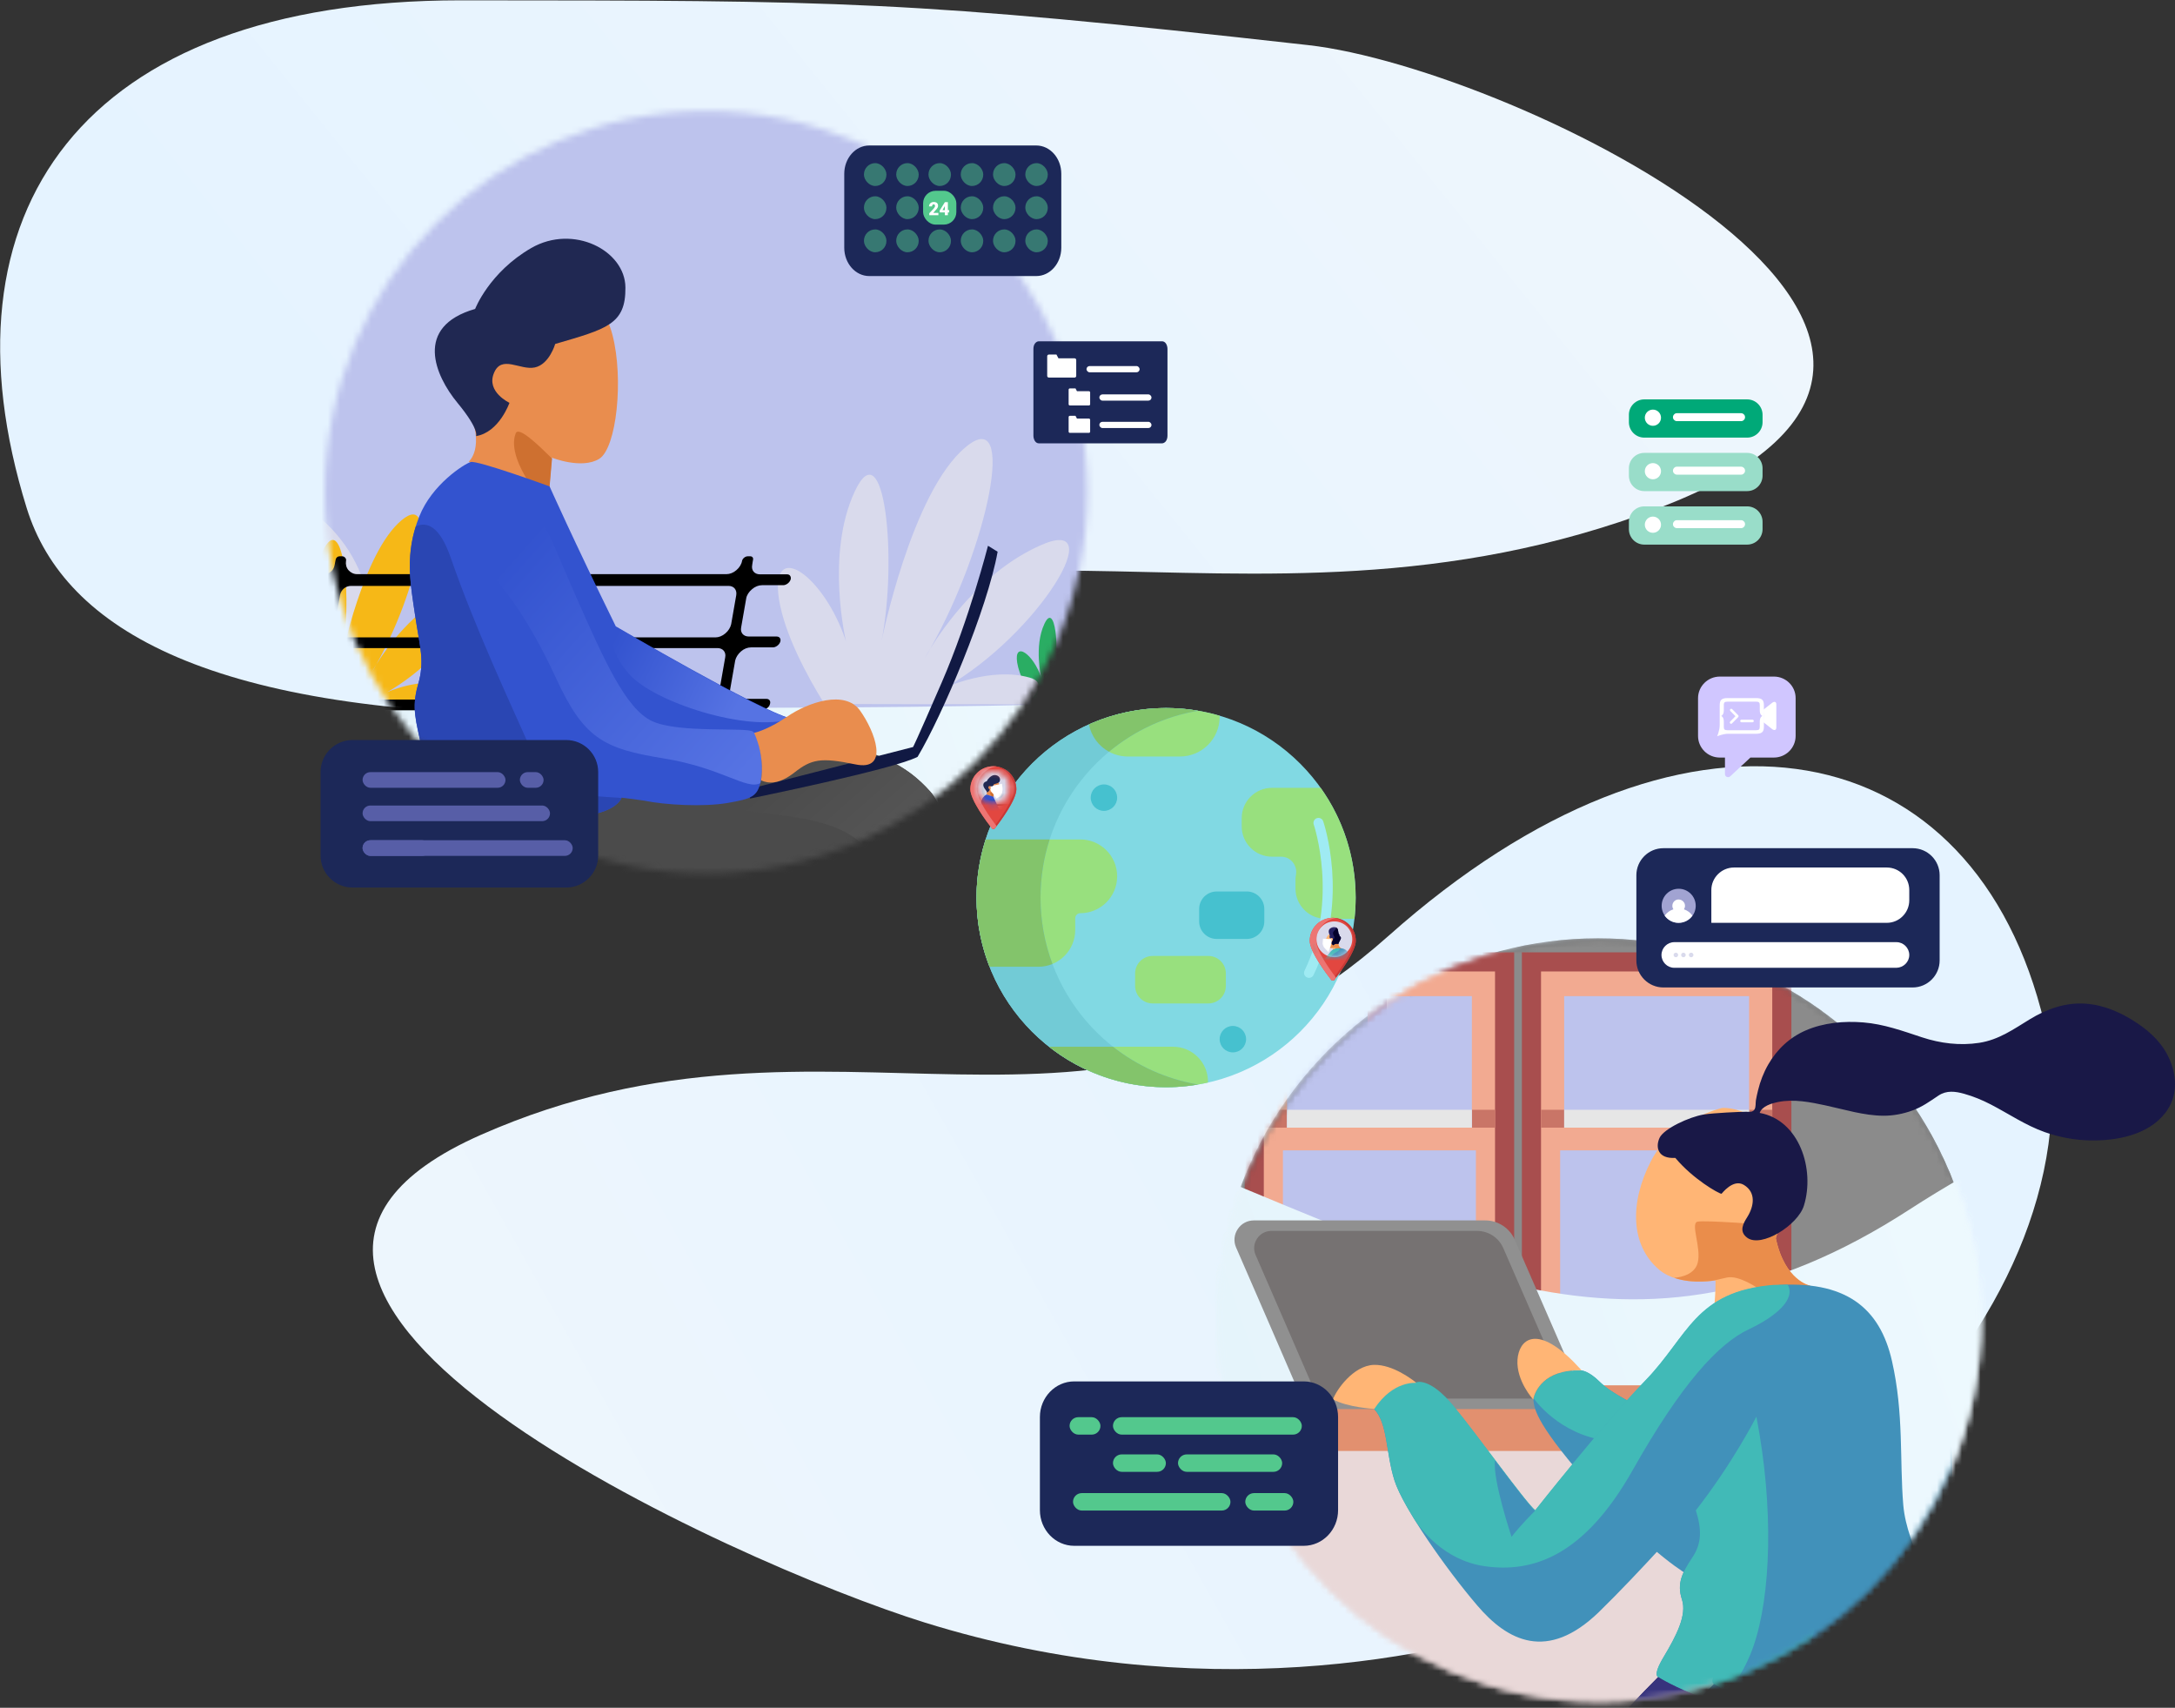 <?xml version="1.0" encoding="UTF-8"?>
<svg width="349px" height="274px" viewBox="0 0 349 274" version="1.1" xmlns="http://www.w3.org/2000/svg" xmlns:xlink="http://www.w3.org/1999/xlink">
    <rect x="0" y="0" width="349" height="274" fill="#333333" stroke="none"/>
    <title>9C532DCA-29BF-4607-B247-CC8013BBF1B6</title>
    <defs>
        <linearGradient x1="9.981%" y1="61.737%" x2="78.604%" y2="39.767%" id="linearGradient-1">
            <stop stop-color="#EEF6FD" offset="0%"></stop>
            <stop stop-color="#E5F3FF" offset="100%"></stop>
        </linearGradient>
        <linearGradient x1="87.529%" y1="43.099%" x2="17.183%" y2="62.25%" id="linearGradient-2">
            <stop stop-color="#EEF6FD" offset="0%"></stop>
            <stop stop-color="#E5F3FF" offset="100%"></stop>
        </linearGradient>
        <circle id="path-3" cx="61.356" cy="61.24" r="61.166"></circle>
        <linearGradient x1="11.903%" y1="56.934%" x2="77.221%" y2="46.501%" id="linearGradient-5">
            <stop stop-color="#DDEFF8" offset="0%"></stop>
            <stop stop-color="#EFFAFF" offset="100%"></stop>
        </linearGradient>
        <circle id="path-6" cx="61.356" cy="61.24" r="61.166"></circle>
        <linearGradient x1="11.903%" y1="56.934%" x2="77.221%" y2="46.501%" id="linearGradient-8">
            <stop stop-color="#DDEFF8" offset="0%"></stop>
            <stop stop-color="#EFFAFF" offset="100%"></stop>
        </linearGradient>
        <circle id="path-9" cx="61.219" cy="61.342" r="61.166"></circle>
        <linearGradient x1="11.903%" y1="56.934%" x2="77.221%" y2="46.501%" id="linearGradient-11">
            <stop stop-color="#DDEFF8" offset="0%"></stop>
            <stop stop-color="#EFFAFF" offset="100%"></stop>
        </linearGradient>
        <linearGradient x1="32.056%" y1="8.491%" x2="92.067%" y2="78.217%" id="linearGradient-12">
            <stop stop-color="#4B4B4B" offset="0%"></stop>
            <stop stop-color="#666666" offset="100%"></stop>
        </linearGradient>
        <linearGradient x1="91.407%" y1="96.436%" x2="11.743%" y2="26.657%" id="linearGradient-13">
            <stop stop-color="#5673E3" offset="0%"></stop>
            <stop stop-color="#3353CF" offset="100%"></stop>
        </linearGradient>
        <linearGradient x1="75.015%" y1="62.969%" x2="-2.328%" y2="41.232%" id="linearGradient-14">
            <stop stop-color="#5673E3" offset="0%"></stop>
            <stop stop-color="#3353CF" offset="100%"></stop>
        </linearGradient>
        <circle id="path-15" cx="3.058" cy="3.071" r="2.87"></circle>
        <circle id="path-17" cx="2.732" cy="2.689" r="2.618"></circle>
        <linearGradient x1="91.407%" y1="96.436%" x2="11.743%" y2="26.66%" id="linearGradient-19">
            <stop stop-color="#5673E3" offset="0%"></stop>
            <stop stop-color="#3353CF" offset="100%"></stop>
        </linearGradient>
    </defs>
    <g id="Page-1" stroke="none" stroke-width="1" fill="none" fill-rule="evenodd">
        <g id="Sign-Up" transform="translate(-199, -241)">
            <g id="Group-2" transform="translate(153, 241)">
                <g id="Pandemic" transform="translate(46, 0)">
                    <path d="M148.39,260.324 C118.269,250.958 20.466,207.071 77.208,182.057 C133.971,157.025 175.866,191.924 222.823,150.133 C269.758,108.343 315.349,116.598 327.487,162.003 C339.625,207.39 287.125,260.324 236.452,260.324 C304.109,229.645 235.62,287.448 148.39,260.324 Z" id="Path" fill="url(#linearGradient-1)" fill-rule="nonzero"></path>
                    <path d="M209.93,7.239 C243.058,10.954 334.683,55.472 266.183,81.505 C197.659,107.556 147.083,71.236 90.397,114.728 C34.025,114.728 10.353,101.08 4.28,81.505 C-10.373,34.27 12.771,0.052 73.944,0.052 C135.091,0.089 145.825,0.052 209.93,7.239 Z" id="Path" fill="url(#linearGradient-2)" fill-rule="nonzero"></path>
                    <g id="Clipped" transform="translate(195.3, 150.57)">
                        <mask id="mask-4" fill="white">
                            <use xlink:href="#path-3"></use>
                        </mask>
                        <g id="Oval"></g>
                        <g id="Group" mask="url(#mask-4)">
                            <g transform="translate(-124.32, -0.21)">
                                <circle id="Oval" stroke="none" fill="#454545" fill-rule="nonzero" cx="185.438" cy="61.352" r="61.166"></circle>
                                <polygon id="Path" stroke="none" fill="#A84E4E" fill-rule="nonzero" points="191.707 2.433 148.464 2.433 148.464 64.802 191.707 64.802"></polygon>
                                <polygon id="Path" stroke="none" fill="#F2AA91" fill-rule="nonzero" points="188.637 5.503 151.534 5.503 151.534 61.732 188.637 61.732"></polygon>
                                <polygon id="Path" stroke="none" fill="#302D2D" fill-rule="nonzero" points="185.566 34.209 154.604 34.209 154.604 58.662 185.566 58.662"></polygon>
                                <polygon id="Path" stroke="none" fill="#C97567" fill-rule="nonzero" points="188.637 27.696 151.534 27.696 151.534 30.562 188.637 30.562"></polygon>
                                <polygon id="Path" stroke="none" fill="#302D2D" fill-rule="nonzero" points="184.92 9.462 155.249 9.462 155.249 30.562 184.92 30.562"></polygon>
                                <polygon id="Path" stroke="none" fill="#E6E6E6" fill-rule="nonzero" points="184.92 27.696 155.249 27.696 155.249 30.562 184.92 30.562"></polygon>
                                <path d="M311.102,184.475 C311.102,184.475 375.961,120.542 365.957,57.439 C355.977,-5.663 280.216,14.675 235.389,43.714 C190.565,72.752 159.51,52.058 109.043,32.336 C11.971,-5.569 -37.312,138.392 33.922,184.475 L311.102,184.475 Z" id="Path" stroke="none" fill="url(#linearGradient-5)" fill-rule="nonzero"></path>
                                <path d="M217.726,82.463 L90.085,82.463 C90.085,82.463 94.363,78.179 97.453,75.062 C99.355,73.156 104.267,71.898 109.76,71.898 L198.051,71.898 C203.542,71.898 208.457,73.156 210.357,75.062 L217.726,82.463 Z" id="Path" stroke="none" fill="#E2906F" fill-rule="nonzero"></path>
                                <polygon id="Path" stroke="none" fill="#E9D8D8" fill-rule="nonzero" points="217.976 82.463 90.314 82.463 90.314 132.483 217.976 132.483"></polygon>
                                <path d="M137.729,52.328 C137.313,51.382 137.427,50.284 137.995,49.451 C138.562,48.58 139.509,48.087 140.532,48.087 C149.543,48.087 169.079,48.087 176.881,48.087 C178.924,48.087 180.743,49.299 181.537,51.155 C184.832,58.727 193.122,77.734 193.122,77.734 L152.118,77.734 C150.072,77.734 148.256,76.522 147.422,74.668 C145.112,69.329 140.381,58.386 137.729,52.328 Z" id="Path" stroke="none" fill="#909090" fill-rule="nonzero"></path>
                                <path d="M140.794,53.504 C140.425,52.663 140.526,51.687 141.03,50.947 C141.534,50.173 142.376,49.735 143.285,49.735 C151.294,49.735 168.659,49.735 175.594,49.735 C177.41,49.735 179.025,50.812 179.733,52.461 C182.66,59.192 190.031,76.087 190.031,76.087 L153.583,76.087 C151.765,76.087 150.15,75.01 149.411,73.361 C147.357,68.615 143.151,58.889 140.794,53.504 Z" id="Path" stroke="none" fill="#767272" fill-rule="nonzero"></path>
                                <path d="M214.106,30.417 C214.106,30.417 206.338,32.164 202.917,38.78 C199.571,45.285 199.685,51.975 204.181,55.804 C207.377,58.555 213.066,57.514 213.066,57.514 C213.066,57.514 213.177,59.521 212.619,64.019 C212.619,64.019 226.447,67.624 227.934,58.369 C227.934,58.369 223.957,57.625 222.543,50.897 C222.543,50.897 224.885,43.687 224.141,38.854 C223.398,33.948 217.934,30.231 214.106,30.417 Z" id="Path" stroke="none" fill="#FFB575" fill-rule="nonzero"></path>
                                <path d="M206.56,57.105 C206.56,57.105 209.721,56.993 210.277,54.726 C210.871,52.459 209.124,48.63 210.204,48.296 C211.17,47.998 221.168,48.779 223.102,48.927 C222.804,50.117 222.543,50.86 222.543,50.86 C223.957,57.588 227.934,58.331 227.934,58.331 C227.858,58.815 227.747,59.298 227.598,59.707 C224.662,59.856 219.83,58.815 219.83,58.815 C219.83,58.815 216.745,56.622 214.849,57.068 C214.217,57.216 213.623,57.328 213.066,57.477 C212.99,57.514 209.572,58.146 206.56,57.105 Z" id="Path" stroke="none" fill="#EA8D4B" fill-rule="nonzero"></path>
                                <path d="M192.026,71.675 C192.026,71.675 193.141,71.713 194.888,73.46 C196.636,75.207 200.651,77.215 203.215,78.254 C205.779,79.296 220.202,92.862 220.202,92.862 L208.902,103.866 C208.902,103.866 203.215,100.781 194.109,90.558 C185.039,80.335 184.592,77.883 184.443,76.247 L184.481,76.062 C184.703,75.207 185.819,72.011 190.8,71.713 L192.026,71.675 Z" id="Path" stroke="none" fill="#4191BA" fill-rule="nonzero"></path>
                                <path d="M184.481,76.024 C184.703,75.169 185.819,71.973 190.8,71.675 L192.026,71.675 C192.026,71.675 193.141,71.713 194.888,73.46 C196.339,74.909 199.313,76.545 201.766,77.622 C201.245,80.671 199.349,83.087 196.19,82.715 C188.458,81.822 184.481,76.024 184.481,76.024 Z" id="Path" stroke="none" fill="#41BAB7" fill-rule="nonzero"></path>
                                <path d="M184.443,76.247 C184.443,76.247 181.73,73.311 181.954,69.966 C182.177,66.843 184.852,64.352 190.8,70.337 L192.026,71.639 C186.005,71.453 184.703,75.096 184.481,75.989 L184.443,76.247 Z" id="Path" stroke="none" fill="#FFB575" fill-rule="nonzero"></path>
                                <path d="M208.009,36.066 C208.009,36.066 203.177,27.703 208.828,23.8 C214.477,19.897 221.39,21.644 222.06,26.997 C222.73,32.349 222.991,33.242 224.106,34.505 C225.256,35.769 224.624,36.921 224.217,37.442 C224.217,37.442 226.336,37.144 227.004,39.709 C227.711,42.311 223.474,47.032 222.543,50.86 C222.543,50.86 217.673,49.002 213.994,53.016 C213.994,53.016 210.871,51.269 210.128,48.37 C210.128,48.37 212.694,46.957 213.177,43.761 C213.623,40.601 210.947,39.189 209.238,41.791 C209.238,41.753 206.264,40.006 208.009,36.066 Z" id="Path" stroke="none" fill="#221F61" fill-rule="nonzero"></path>
                                <path d="M217.749,22.016 C220.053,22.722 221.762,24.469 222.06,26.96 C222.73,32.312 222.991,33.204 224.106,34.468 C225.256,35.732 224.624,36.884 224.217,37.405 C224.217,37.405 226.336,37.107 227.004,39.672 C227.711,42.274 223.474,46.995 222.543,50.823 C222.543,50.823 217.673,48.965 213.994,52.979 C213.994,52.979 210.871,51.232 210.128,48.333 C210.128,48.333 212.694,46.92 213.177,43.724 C213.177,43.612 213.177,43.501 213.213,43.352 C213.994,42.906 217.562,40.676 214.887,36.55 C211.875,31.903 213.956,29.264 216.336,27.22 C218.194,25.585 219.236,23.317 217.749,22.016 Z" id="Path" stroke="none" fill="#03012C" fill-rule="nonzero"></path>
                                <path d="M165.971,73.571 L166.045,73.609 C166.045,73.609 168.088,72.679 171.954,77.362 C175.82,82.047 183.181,92.417 184.741,93.681 C184.741,93.681 195.409,80.151 202.1,73.237 C208.79,66.322 209.832,59.298 222.172,58.294 C233.51,57.365 238.898,61.826 240.794,70.153 C242.691,78.477 241.983,85.764 242.579,92.826 C243.212,99.889 248.117,105.166 247.857,114.274 C247.783,116.056 247.783,117.73 247.819,119.328 C243.879,117.915 242.021,123.268 229.494,125.275 C218.045,127.096 207.23,121.596 204.664,120.183 L204.107,119.849 C204.107,119.849 203.066,119.738 204.962,116.615 C206.821,113.492 208.641,110.109 207.787,107.619 C206.97,105.092 207.862,103.419 209.385,101.115 C210.947,98.809 210.871,96.543 209.943,93.458 C209.943,93.458 201.058,103.494 194.704,109.664 C186.637,117.432 180.392,114.198 175.598,108.549 C170.766,102.898 164.037,93.309 162.624,88.96 C161.251,84.649 161.584,79.964 159.428,77.734 L159.428,77.698 C162.439,73.162 166.007,73.609 166.007,73.609 L165.971,73.571 Z" id="Path" stroke="none" fill="#4191BA" fill-rule="nonzero"></path>
                                <path d="M224.402,58.183 C225.739,60.451 222.543,63.202 218.343,65.171 C213.511,67.437 207.713,73.756 200.056,87.324 C192.398,100.892 184.296,103.494 176.786,102.415 C170.318,101.487 166.677,96.468 165.747,95.056 C164.26,92.639 163.109,90.485 162.624,88.922 C161.251,84.611 161.584,79.928 159.428,77.698 L159.428,77.66 C162.439,73.126 166.007,73.571 166.007,73.571 L165.971,73.498 L166.045,73.534 C166.045,73.534 168.088,72.605 171.954,77.288 C175.82,81.971 183.181,92.343 184.741,93.605 C184.741,93.605 195.409,80.077 202.1,73.162 C208.79,66.249 209.832,59.224 222.172,58.22 C222.953,58.22 223.696,58.183 224.402,58.183 Z" id="Path" stroke="none" fill="#41BAB7" fill-rule="nonzero"></path>
                                <path d="M184.703,93.717 C184.443,93.977 182.288,96.134 181.024,97.805 C181.024,97.805 178.013,88.811 178.422,85.8 C181.247,89.517 183.887,92.973 184.703,93.717 Z" id="Path" stroke="none" fill="#4191BA" fill-rule="nonzero"></path>
                                <path d="M159.428,77.734 L159.392,77.698 C159.392,77.698 155.303,77.475 152.96,76.211 C153.445,74.798 156.12,70.896 159.392,70.785 C162.401,70.709 165.486,73.162 165.971,73.534 L166.007,73.609 C166.007,73.645 162.439,73.162 159.428,77.734 Z" id="Path" stroke="none" fill="#FFB575" fill-rule="nonzero"></path>
                                <path d="M204.664,120.183 C207.23,121.596 218.045,127.134 229.494,125.275 C242.021,123.268 243.879,117.915 247.819,119.328 C247.894,125.796 248.489,130.74 248.302,136.242 C248.079,143.117 246.072,167.872 249.27,173.189 C252.428,178.466 265.698,181.885 280.678,187.461 C287.629,190.063 293.019,192.406 297.144,194.3 C297.293,195.082 298.372,201.363 292.944,210.544 L292.759,210.508 L291.866,211.882 C290.974,212.774 289.636,213.74 288,214.744 C283.578,213.965 270.085,211.548 264.212,209.95 C257.149,208.018 234.438,203.668 228.417,197.906 C222.358,192.181 217.228,176.793 215.63,156.498 C215.63,156.498 205.111,164.564 194.405,177.983 C183.664,191.402 164.447,215.935 158.09,219.836 C158.09,219.836 154.224,219.169 152.702,218.35 L152.588,218.461 L152.515,218.314 C152.515,218.314 142.628,216.529 136.42,206.048 L136.383,206.01 C139.543,201.178 142.924,196.197 145.49,192.702 C150.879,185.491 182.213,141.668 204.107,119.773 L204.664,120.183 Z" id="Path" stroke="none" fill="#221F61" fill-rule="nonzero"></path>
                                <path d="M142.069,212.885 C140.099,211.176 138.093,208.946 136.42,206.083 L136.383,206.046 C139.543,201.214 142.924,196.234 145.49,192.74 C150.879,185.529 182.213,141.704 204.107,119.811 L204.664,120.145 C205.966,120.853 209.349,122.636 213.883,123.974 C211.355,127.432 208.419,131.407 205.445,138.323 C200.019,151.034 192.026,154.379 185.039,165.346 C178.051,176.31 169.984,188.242 159.539,196.978 C150.954,204.151 145.898,207.087 142.069,212.885 Z" id="Path" stroke="none" fill="#37337D" fill-rule="nonzero"></path>
                                <path d="M209.981,93.643 C215.815,86.171 219.496,78.924 219.496,78.924 C222.283,93.383 221.762,107.062 219.049,114.941 C217.822,118.547 216.002,121.076 213.883,124.011 C209.349,122.674 205.966,120.926 204.664,120.183 L204.107,119.849 C204.107,119.849 203.066,119.738 204.962,116.615 C206.821,113.492 208.641,110.109 207.787,107.619 C206.97,105.092 207.862,103.419 209.385,101.115 C210.947,98.847 210.909,96.617 209.981,93.643 Z" id="Path" stroke="none" fill="#41BAB7" fill-rule="nonzero"></path>
                                <polyline id="Path" stroke="#FFFFFF" stroke-width="2" fill="none" stroke-linecap="round" stroke-linejoin="round" points="209.246 41.681 205.493 47.567 205.493 48.707 210.124 48.345"></polyline>
                                <path d="M205.42,47.614 L200.655,47.322 C200.141,50.501 202.251,53.673 203.372,54.862 L205.42,48.841 L205.42,47.614 Z" id="Path" stroke="#FFFFFF" stroke-width="1" fill="#FFFFFF" fill-rule="nonzero"></path>
                            </g>
                        </g>
                    </g>
                    <g id="Clipped" transform="translate(195.3, 150.57)">
                        <mask id="mask-7" fill="white">
                            <use xlink:href="#path-6"></use>
                        </mask>
                        <g id="Oval"></g>
                        <g id="Group" mask="url(#mask-7)">
                            <g transform="translate(-124.32, -0.21)">
                                <circle id="Oval" fill="#8B8B8B" fill-rule="nonzero" cx="185.438" cy="61.352" r="61.166"></circle>
                                <polygon id="Path" fill="#A84E4E" fill-rule="nonzero" points="171.984 2.433 128.74 2.433 128.74 64.802 171.984 64.802"></polygon>
                                <polygon id="Path" fill="#F2AA91" fill-rule="nonzero" points="168.913 5.503 131.81 5.503 131.81 61.732 168.913 61.732"></polygon>
                                <polygon id="Path" fill="#BDC3ED" fill-rule="nonzero" points="165.843 34.209 134.88 34.209 134.88 58.662 165.843 58.662"></polygon>
                                <polygon id="Path" fill="#C97567" fill-rule="nonzero" points="168.913 27.696 131.81 27.696 131.81 30.562 168.913 30.562"></polygon>
                                <polygon id="Path" fill="#BDC3ED" fill-rule="nonzero" points="165.196 9.462 135.526 9.462 135.526 30.562 165.196 30.562"></polygon>
                                <polygon id="Path" fill="#E6E6E6" fill-rule="nonzero" points="165.196 27.696 135.526 27.696 135.526 30.562 165.196 30.562"></polygon>
                                <polygon id="Path" fill="#A84E4E" fill-rule="nonzero" points="216.466 2.433 173.223 2.433 173.223 64.802 216.466 64.802"></polygon>
                                <polygon id="Path" fill="#F2AA91" fill-rule="nonzero" points="213.396 5.503 176.293 5.503 176.293 61.732 213.396 61.732"></polygon>
                                <polygon id="Path" fill="#BDC3ED" fill-rule="nonzero" points="210.326 34.209 179.361 34.209 179.361 58.662 210.326 58.662"></polygon>
                                <polygon id="Path" fill="#C97567" fill-rule="nonzero" points="213.396 27.696 176.293 27.696 176.293 30.562 213.396 30.562"></polygon>
                                <polygon id="Path" fill="#BDC3ED" fill-rule="nonzero" points="209.679 9.462 180.008 9.462 180.008 30.562 209.679 30.562"></polygon>
                                <polygon id="Path" fill="#E6E6E6" fill-rule="nonzero" points="209.679 27.696 180.008 27.696 180.008 30.562 209.679 30.562"></polygon>
                                <path d="M311.102,184.475 C311.102,184.475 375.961,120.542 365.957,57.439 C355.977,-5.663 280.216,14.675 235.389,43.714 C190.565,72.752 159.51,52.058 109.043,32.336 C11.971,-5.569 -37.312,138.392 33.922,184.475 L311.102,184.475 Z" id="Path" fill="url(#linearGradient-8)" fill-rule="nonzero"></path>
                                <path d="M217.726,82.463 L90.085,82.463 C90.085,82.463 94.363,78.179 97.453,75.062 C99.355,73.153 104.267,71.898 109.76,71.898 L198.051,71.898 C203.542,71.898 208.457,73.153 210.357,75.062 L217.726,82.463 Z" id="Path" fill="#E2906F" fill-rule="nonzero"></path>
                                <polygon id="Path" fill="#E9D8D8" fill-rule="nonzero" points="217.976 82.463 90.314 82.463 90.314 132.483 217.976 132.483"></polygon>
                                <path d="M127.357,49.776 C126.932,48.81 127.048,47.688 127.628,46.838 C128.208,45.949 129.175,45.446 130.218,45.446 C139.421,45.446 159.371,45.446 167.334,45.446 C169.424,45.446 171.278,46.683 172.091,48.578 C175.455,56.31 183.922,75.72 183.922,75.72 L142.05,75.72 C139.961,75.72 138.106,74.483 137.255,72.587 C134.897,67.135 130.064,55.962 127.357,49.776 Z" id="Path" fill="#909090" fill-rule="nonzero"></path>
                                <path d="M130.487,50.977 C130.109,50.118 130.212,49.122 130.728,48.366 C131.243,47.575 132.102,47.128 133.03,47.128 C141.208,47.128 158.941,47.128 166.022,47.128 C167.876,47.128 169.527,48.228 170.247,49.912 C173.237,56.785 180.764,74.035 180.764,74.035 L143.546,74.035 C141.691,74.035 140.041,72.937 139.285,71.253 C137.188,66.408 132.893,56.476 130.487,50.977 Z" id="Path" fill="#767272" fill-rule="nonzero"></path>
                                <path d="M205.346,27.402 C205.346,27.402 197.415,29.186 193.922,35.942 C190.506,42.584 190.621,49.416 195.214,53.326 C198.477,56.134 204.284,55.071 204.284,55.071 C204.284,55.071 204.399,57.121 203.828,61.713 C203.828,61.713 217.948,65.396 219.467,55.944 C219.467,55.944 215.405,55.185 213.963,48.315 C213.963,48.315 216.355,40.952 215.594,36.018 C214.836,31.008 209.257,27.212 205.346,27.402 Z" id="Path" fill="#FFB575" fill-rule="nonzero"></path>
                                <path d="M197.642,54.654 C197.642,54.654 200.869,54.54 201.438,52.225 C202.045,49.909 200.262,46 201.363,45.658 C202.35,45.355 212.558,46.152 214.532,46.304 C214.229,47.518 213.963,48.277 213.963,48.277 C215.405,55.147 219.467,55.906 219.467,55.906 C219.391,56.4 219.278,56.893 219.125,57.311 C216.126,57.463 211.193,56.4 211.193,56.4 C211.193,56.4 208.043,54.16 206.107,54.616 C205.462,54.768 204.853,54.882 204.284,55.033 C204.208,55.071 200.716,55.717 197.642,54.654 Z" id="Path" fill="#EA8D4B" fill-rule="nonzero"></path>
                                <path d="M182.801,69.533 C182.801,69.533 183.941,69.571 185.724,71.354 C187.509,73.139 191.608,75.188 194.227,76.251 C196.846,77.314 211.573,91.167 211.573,91.167 L200.033,102.402 C200.033,102.402 194.227,99.252 184.928,88.813 C175.667,78.376 175.211,75.871 175.058,74.201 L175.096,74.01 C175.325,73.139 176.463,69.873 181.549,69.571 L182.801,69.533 Z" id="Path" fill="#4191BA" fill-rule="nonzero"></path>
                                <path d="M175.096,73.972 C175.325,73.101 176.463,69.835 181.549,69.533 L182.801,69.533 C182.801,69.533 183.941,69.571 185.724,71.354 C187.204,72.834 190.241,74.504 192.746,75.606 C192.215,78.719 190.279,81.184 187.053,80.806 C179.157,79.894 175.096,73.972 175.096,73.972 Z" id="Path" fill="#41BAB7" fill-rule="nonzero"></path>
                                <path d="M175.058,74.201 C175.058,74.201 172.288,71.203 172.515,67.786 C172.744,64.598 175.476,62.055 181.549,68.166 L182.801,69.495 C176.652,69.304 175.325,73.023 175.096,73.935 L175.058,74.201 Z" id="Path" fill="#FFB575" fill-rule="nonzero"></path>
                                <path d="M156.196,71.467 L156.272,71.507 C156.272,71.507 158.359,70.558 162.305,75.34 C166.253,80.121 173.769,90.712 175.363,92.003 C175.363,92.003 186.255,78.187 193.089,71.127 C199.92,64.067 200.983,56.893 213.585,55.868 C225.16,54.92 230.664,59.474 232.6,67.977 C234.534,76.478 233.814,83.918 234.421,91.129 C235.066,98.341 240.076,103.73 239.812,113.03 C239.736,114.851 239.736,116.558 239.774,118.192 C235.75,116.749 233.852,122.216 221.061,124.265 C209.37,126.124 198.326,120.506 195.707,119.064 L195.138,118.724 C195.138,118.724 194.074,118.608 196.01,115.42 C197.908,112.232 199.769,108.778 198.895,106.235 C198.059,103.654 198.971,101.947 200.527,99.593 C202.121,97.24 202.045,94.924 201.096,91.774 C201.096,91.774 192.024,102.022 185.535,108.322 C177.299,116.256 170.921,112.953 166.026,107.184 C161.091,101.415 154.222,91.623 152.779,87.181 C151.374,82.78 151.717,77.996 149.516,75.72 L149.516,75.682 C152.59,71.051 156.234,71.507 156.234,71.507 L156.196,71.467 Z" id="Path" fill="#4191BA" fill-rule="nonzero"></path>
                                <path d="M215.861,55.755 C217.228,58.07 213.963,60.879 209.674,62.891 C204.739,65.205 198.82,71.658 190.999,85.512 C183.181,99.366 174.907,102.022 167.24,100.922 C160.635,99.973 156.916,94.849 155.967,93.406 C154.449,90.938 153.273,88.738 152.779,87.144 C151.374,82.74 151.717,77.958 149.516,75.682 L149.516,75.644 C152.59,71.014 156.234,71.467 156.234,71.467 L156.196,71.392 L156.272,71.429 C156.272,71.429 158.359,70.482 162.305,75.264 C166.253,80.046 173.769,90.636 175.363,91.925 C175.363,91.925 186.255,78.109 193.089,71.051 C199.92,63.991 200.983,56.817 213.585,55.793 C214.381,55.793 215.141,55.755 215.861,55.755 Z" id="Path" fill="#41BAB7" fill-rule="nonzero"></path>
                                <g id="hair" stroke-width="1" fill="none" fill-rule="evenodd" transform="translate(195.02, 10.64)"></g>
                                <path d="M175.325,92.041 C175.058,92.305 172.857,94.506 171.566,96.216 C171.566,96.216 168.491,87.03 168.909,83.956 C171.795,87.751 174.489,91.281 175.325,92.041 Z" id="Path" fill="#4191BA" fill-rule="nonzero"></path>
                                <path d="M149.516,75.72 L149.476,75.682 C149.476,75.682 145.301,75.453 142.911,74.164 C143.405,72.721 146.137,68.735 149.476,68.622 C152.55,68.546 155.702,71.051 156.196,71.429 L156.234,71.507 C156.234,71.545 152.59,71.051 149.516,75.72 Z" id="Path" fill="#FFB575" fill-rule="nonzero"></path>
                                <path d="M195.707,119.064 C198.326,120.506 209.37,126.162 221.061,124.265 C233.852,122.216 235.75,116.749 239.774,118.192 C239.849,124.797 240.456,129.843 240.267,135.46 C240.038,142.483 237.989,167.761 241.254,173.189 C244.48,178.58 258.029,182.07 273.325,187.763 C280.423,190.422 285.928,192.811 290.14,194.748 C290.291,195.546 291.392,201.959 285.852,211.333 L285.661,211.296 L284.75,212.701 C283.84,213.612 282.473,214.599 280.804,215.624 C276.286,214.826 262.508,212.358 256.511,210.727 C249.299,208.753 226.109,204.313 219.96,198.429 C213.774,192.585 208.536,176.87 206.903,156.148 C206.903,156.148 196.163,164.384 185.231,178.086 C174.262,191.787 154.638,216.838 148.149,220.823 C148.149,220.823 144.201,220.141 142.645,219.305 L142.531,219.418 L142.456,219.267 C142.456,219.267 132.359,217.445 126.02,206.741 L125.982,206.703 C129.208,201.77 132.662,196.684 135.281,193.116 C140.784,185.753 172.782,141.002 195.138,118.648 L195.707,119.064 Z" id="Path" fill="#221F61" fill-rule="nonzero"></path>
                                <path d="M131.789,213.725 C129.778,211.98 127.728,209.702 126.02,206.779 L125.982,206.741 C129.208,201.808 132.662,196.722 135.281,193.154 C140.784,185.791 172.782,141.04 195.138,118.686 L195.707,119.026 C197.035,119.748 200.489,121.569 205.12,122.936 C202.539,126.466 199.54,130.528 196.503,137.586 C190.961,150.568 182.801,153.982 175.667,165.18 C168.531,176.377 160.295,188.561 149.629,197.48 C140.862,204.807 135.699,207.803 131.789,213.725 Z" id="Path" fill="#37337D" fill-rule="nonzero"></path>
                                <path d="M201.134,91.963 C207.094,84.334 210.851,76.933 210.851,76.933 C213.698,91.699 213.167,105.666 210.395,113.713 C209.143,117.394 207.283,119.975 205.12,122.974 C200.489,121.607 197.035,119.824 195.707,119.064 L195.138,118.724 C195.138,118.724 194.074,118.608 196.01,115.42 C197.908,112.232 199.769,108.778 198.895,106.235 C198.059,103.654 198.971,101.947 200.527,99.593 C202.121,97.278 202.083,95 201.134,91.963 Z" id="Path" fill="#41BAB7" fill-rule="nonzero"></path>
                            </g>
                        </g>
                    </g>
                    <path d="M284.644,108.551 L275.965,108.551 C274.044,108.551 272.467,110.101 272.467,112.025 L272.467,118.07 C272.467,119.994 274.027,121.544 275.965,121.544 L276.788,121.544 L276.788,124.2 C276.788,124.626 277.303,124.847 277.628,124.558 L280.871,121.544 L284.628,121.544 C286.564,121.544 288.126,119.994 288.126,118.07 L288.126,112.025 C288.143,110.101 286.564,108.551 284.644,108.551 Z" id="Path" fill="#D0C6FF" fill-rule="nonzero"></path>
                    <g id="Group" transform="translate(275.52, 111.93)" fill="#FFFFFF" fill-rule="nonzero">
                        <path d="M7.459,0.728 C7.43,0.593 7.365,0.469 7.274,0.367 C7.169,0.262 7.041,0.186 6.901,0.148 C6.701,0.094 6.495,0.069 6.29,0.075 L1.646,0.075 C1.441,0.069 1.233,0.094 1.033,0.148 C0.892,0.187 0.764,0.263 0.661,0.367 C0.569,0.469 0.506,0.593 0.477,0.728 C0.441,0.889 0.422,1.055 0.424,1.221 L0.424,4.402 C0.422,5.282 0.021,6.174 0.008,6.202 C0.038,6.19 0.96,5.799 1.722,5.799 L6.247,5.799 C6.462,5.804 6.676,5.78 6.884,5.728 C7.029,5.691 7.161,5.617 7.268,5.512 C7.363,5.413 7.43,5.29 7.459,5.156 C7.497,4.993 7.516,4.826 7.512,4.659 L7.512,1.222 C7.514,1.055 7.497,0.89 7.459,0.728 Z M6.945,3.285 C6.878,3.464 6.846,3.655 6.852,3.847 L6.852,4.699 C6.852,4.908 6.806,5.049 6.718,5.122 C6.628,5.195 6.472,5.231 6.245,5.231 L1.684,5.231 C1.46,5.231 1.302,5.195 1.212,5.122 C1.123,5.049 1.079,4.908 1.081,4.699 L1.081,3.847 C1.088,3.656 1.056,3.465 0.989,3.286 C0.926,3.14 0.819,3.018 0.685,2.937 C0.819,2.856 0.926,2.735 0.989,2.591 C1.056,2.41 1.088,2.218 1.081,2.026 L1.081,1.181 C1.077,1.092 1.09,1.003 1.113,0.918 C1.13,0.854 1.165,0.796 1.214,0.752 C1.268,0.708 1.333,0.679 1.401,0.668 C1.495,0.651 1.592,0.643 1.686,0.645 L6.247,0.645 C6.344,0.643 6.439,0.651 6.533,0.668 C6.602,0.68 6.665,0.71 6.72,0.755 C6.768,0.799 6.804,0.856 6.823,0.92 C6.846,1.006 6.856,1.094 6.854,1.183 L6.854,2.026 C6.846,2.218 6.878,2.41 6.945,2.591 C7.008,2.735 7.115,2.856 7.251,2.937 C7.115,3.018 7.008,3.14 6.945,3.286 L6.945,3.285 Z" id="Shape"></path>
                        <path d="M3.392,3.126 L2.398,4.135 C2.36,4.175 2.306,4.197 2.251,4.197 C2.197,4.197 2.144,4.175 2.106,4.135 C2.066,4.096 2.045,4.043 2.045,3.987 C2.045,3.931 2.066,3.878 2.106,3.838 L2.955,2.978 L2.131,2.143 C2.052,2.061 2.052,1.928 2.131,1.846 C2.213,1.764 2.344,1.764 2.423,1.846 L3.392,2.83 C3.431,2.869 3.452,2.923 3.452,2.978 C3.452,3.034 3.431,3.087 3.392,3.126 Z" id="Path"></path>
                        <path d="M5.893,3.746 C5.893,3.861 5.8,3.955 5.685,3.955 L3.908,3.955 C3.799,3.949 3.713,3.857 3.713,3.746 C3.713,3.635 3.799,3.543 3.908,3.537 L5.685,3.537 C5.798,3.537 5.891,3.63 5.893,3.746 Z" id="Path"></path>
                        <path d="M7.453,3.955 L8.883,5.08 C8.977,5.15 9.091,5.192 9.209,5.198 C9.393,5.198 9.509,5.048 9.509,4.795 L9.509,1.076 C9.509,0.824 9.391,0.673 9.209,0.673 C9.091,0.681 8.977,0.723 8.885,0.795 L7.455,1.92 C7.455,2.212 7.47,2.777 7.47,2.937 C7.47,3.098 7.453,3.772 7.453,3.955 Z" id="Path"></path>
                    </g>
                    <path d="M311.235,140.424 C311.235,138.029 309.292,136.085 306.896,136.085 C297.654,136.085 276.152,136.085 266.91,136.085 C264.516,136.085 262.571,138.029 262.571,140.424 C262.571,144.37 262.571,150.146 262.571,154.091 C262.571,156.487 264.516,158.431 266.91,158.431 C276.152,158.431 297.654,158.431 306.896,158.431 C309.292,158.431 311.235,156.487 311.235,154.091 C311.235,150.146 311.235,144.37 311.235,140.424 Z" id="Path" fill="#1C2858" fill-rule="nonzero"></path>
                    <path d="M269.363,148.061 C270.871,148.061 272.095,146.837 272.095,145.328 C272.095,143.818 270.871,142.594 269.363,142.594 C267.853,142.594 266.629,143.818 266.629,145.328 C266.629,146.837 267.853,148.061 269.363,148.061 Z" id="Path" fill="#A1A3D2" fill-rule="nonzero"></path>
                    <path d="M268.517,145.891 C268.403,145.722 268.346,145.525 268.346,145.328 C268.346,144.764 268.798,144.313 269.333,144.313 C269.896,144.313 270.377,144.764 270.377,145.328 C270.377,145.553 270.291,145.75 270.207,145.891 C270.77,146.088 271.251,146.426 271.559,146.906 C271.081,147.61 270.234,148.061 269.333,148.061 C268.403,148.061 267.616,147.61 267.107,146.906 C267.473,146.426 267.954,146.06 268.517,145.891 Z" id="Path" fill="#FFFFFF" fill-rule="nonzero"></path>
                    <path d="M306.361,142.792 C306.361,140.791 304.754,139.185 302.753,139.185 C296.188,139.185 284.804,139.185 278.237,139.185 C276.238,139.185 274.602,140.819 274.602,142.792 C274.602,145.243 274.602,148.061 274.602,148.061 L302.753,148.061 C304.754,148.061 306.361,146.427 306.361,144.454 L306.361,142.792 Z" id="Path" fill="#FFFFFF" fill-rule="nonzero"></path>
                    <path d="M306.361,153.218 C306.361,152.091 305.43,151.161 304.303,151.161 C297.484,151.161 275.476,151.161 268.657,151.161 C267.529,151.161 266.601,152.091 266.601,153.218 C266.601,154.345 267.529,155.275 268.657,155.275 C275.476,155.275 297.484,155.275 304.303,155.275 C305.43,155.247 306.361,154.345 306.361,153.218 Z" id="Path" fill="#FFFFFF" fill-rule="nonzero"></path>
                    <path d="M268.911,153.584 C269.113,153.584 269.277,153.42 269.277,153.218 C269.277,153.015 269.113,152.851 268.911,152.851 C268.708,152.851 268.544,153.015 268.544,153.218 C268.544,153.42 268.708,153.584 268.911,153.584 Z" id="Path" fill="#D9DAEC" fill-rule="nonzero"></path>
                    <path d="M270.123,153.584 C270.325,153.584 270.488,153.42 270.488,153.218 C270.488,153.015 270.325,152.851 270.123,152.851 C269.919,152.851 269.755,153.015 269.755,153.218 C269.755,153.42 269.919,153.584 270.123,153.584 Z" id="Path" fill="#D9DAEC" fill-rule="nonzero"></path>
                    <path d="M271.362,153.584 C271.566,153.584 271.729,153.42 271.729,153.218 C271.729,153.015 271.566,152.851 271.362,152.851 C271.16,152.851 270.997,153.015 270.997,153.218 C270.997,153.42 271.16,153.584 271.362,153.584 Z" id="Path" fill="#D9DAEC" fill-rule="nonzero"></path>
                    <path d="M214.708,227.352 C214.708,224.198 212.237,221.634 209.196,221.634 C199.978,221.634 181.543,221.634 172.373,221.634 C169.333,221.634 166.862,224.198 166.862,227.352 C166.862,228.241 166.862,241.357 166.862,242.294 C166.862,245.45 169.333,248.014 172.373,248.014 C181.591,248.014 200.026,248.014 209.196,248.014 C212.237,248.014 214.708,245.45 214.708,242.294 C214.708,241.357 214.708,228.241 214.708,227.352 Z" id="Path" fill="#1C2858" fill-rule="nonzero"></path>
                    <rect id="Rectangle" fill="#53C88D" fill-rule="nonzero" x="178.587" y="227.375" width="30.302" height="2.797" rx="1.399"></rect>
                    <rect id="Rectangle" fill="#53C88D" fill-rule="nonzero" x="178.587" y="233.346" width="8.489" height="2.797" rx="1.399"></rect>
                    <rect id="Rectangle" fill="#53C88D" fill-rule="nonzero" x="171.624" y="227.375" width="4.954" height="2.797" rx="1.399"></rect>
                    <rect id="Rectangle" fill="#53C88D" fill-rule="nonzero" x="189.023" y="233.346" width="16.714" height="2.797" rx="1.399"></rect>
                    <rect id="Rectangle" fill="#53C88D" fill-rule="nonzero" x="172.176" y="239.558" width="25.262" height="2.797" rx="1.399"></rect>
                    <rect id="Rectangle" fill="#53C88D" fill-rule="nonzero" x="199.817" y="239.558" width="7.714" height="2.797" rx="1.399"></rect>
                    <g id="Clipped" transform="translate(52.08, 17.64)">
                        <mask id="mask-10" fill="white">
                            <use xlink:href="#path-9"></use>
                        </mask>
                        <g id="Oval"></g>
                        <g id="Group" mask="url(#mask-10)" fill-rule="nonzero">
                            <g transform="translate(-124.32, -49.98)">
                                <circle id="Oval" fill="#454545" cx="185.302" cy="111.223" r="61.166"></circle>
                                <path d="M310.968,234.345 C310.968,234.345 375.824,170.413 365.82,107.31 C355.841,44.208 280.08,64.547 235.254,93.585 C190.428,122.624 159.374,101.929 108.906,82.207 C11.835,44.303 -37.448,188.263 33.785,234.345 L310.968,234.345 Z" id="Path" fill="url(#linearGradient-11)"></path>
                                <path d="M123.462,144.74 C123.462,144.74 96.745,86.087 121.021,61.699 C145.275,37.311 192.887,61.363 213.737,29.808 C234.587,-1.746 297.763,-15.855 319.217,26.74 C340.673,69.336 312.745,143.754 243.41,145.322 C174.075,146.89 123.462,144.74 123.462,144.74 Z" id="Path" fill="#BDC3ED"></path>
                                <path d="M238.078,144.679 C237.021,142.978 235.78,140.634 235.458,138.658 C234.907,135.096 238.055,137.233 239.319,141.071 C239.319,141.071 238.124,136.061 239.825,132.43 C241.525,128.799 242.307,136.268 241.364,141.071 C241.364,141.071 243.088,132.476 246.213,129.879 C249.224,127.351 247.5,135.624 244.168,141.507 C243.961,141.829 243.869,142.036 243.869,142.036 C243.961,141.852 244.076,141.691 244.168,141.507 C244.949,140.243 247.155,137.049 250.488,135.555 C254.67,133.648 250.419,140.68 245.041,143.736 C245.041,143.736 247.661,142.518 249.913,143.162 C250.74,143.392 250.488,143.989 249.707,144.702 C246.581,144.702 241.433,144.679 238.078,144.679 Z" id="Path" fill="#2AAD63"></path>
                                <path d="M204.534,145.285 C201.591,140.551 198.136,134.025 197.24,128.523 C195.705,118.607 204.47,124.557 207.989,135.241 C207.989,135.241 204.661,121.294 209.396,111.186 C214.13,101.078 216.306,121.87 213.683,135.241 C213.683,135.241 218.481,111.314 227.181,104.085 C235.562,97.047 230.764,120.079 221.487,136.457 C220.911,137.352 220.655,137.928 220.655,137.928 C220.911,137.416 221.231,136.968 221.487,136.457 C223.662,132.938 229.804,124.045 239.081,119.887 C250.724,114.577 238.889,134.153 223.919,142.662 C223.919,142.662 231.211,139.271 237.481,141.062 C239.784,141.702 239.08,143.366 236.905,145.349 C228.204,145.349 213.874,145.285 204.534,145.285 Z" id="Path" fill="#D9DAEC"></path>
                                <path d="M116.142,144.849 C116.142,144.849 115.722,131.073 108.288,124.563 C100.854,118.032 90.123,124.08 88.989,116.058 C87.855,108.015 93.294,109.317 96.36,110.892 C99.405,112.467 103.164,109.317 101.589,104.193 C100.014,99.069 90.585,95.163 93.861,81.933 C97.137,68.703 110.409,72.126 114.042,80.337 C117.654,88.548 112.383,106.608 122.736,114.714 C133.089,122.82 133.929,136.407 128.742,144.681 L116.142,144.849 Z" id="Path" fill="#D9DAEC"></path>
                                <path d="M102.891,73.071 C101.631,77.817 102.03,82.983 102.975,88.023 C103.857,86.637 104.886,85.335 105.978,84.117 C107.994,81.891 110.346,79.959 112.95,78.447 C113.034,78.573 113.118,78.699 113.202,78.825 C109.296,81.093 105.936,84.285 103.479,88.086 C103.374,88.275 103.206,88.548 103.101,88.695 C103.143,88.905 103.164,89.115 103.206,89.325 C105.6,100.896 110.766,111.942 117.276,121.707 C117.339,121.791 117.423,121.854 117.423,121.854 C117.444,121.896 117.465,121.959 117.465,122.001 C117.486,122.043 117.528,122.106 117.549,122.148 C120.951,127.209 124.164,132.648 125.487,138.507 C125.928,140.586 126.222,142.854 125.487,144.702 L124.983,144.702 C125.151,144.219 125.382,143.421 125.424,142.665 C125.676,138.717 124.059,134.79 122.253,131.052 C120.72,127.881 118.788,124.92 116.835,121.917 C114.315,119.46 110.556,118.515 107.028,118.095 C101.043,117.381 95.226,115.638 89.409,114.063 C89.178,114 88.947,113.958 88.842,113.916 C88.842,113.748 88.842,113.601 88.842,113.454 L88.863,113.454 C89.073,113.475 89.304,113.559 89.535,113.622 C95.604,115.281 101.652,117.066 107.973,117.738 C110.85,118.053 113.748,118.935 116.037,120.636 C115.596,119.922 115.134,119.208 114.714,118.494 C112.593,115.029 110.619,111.417 108.897,107.721 C108.876,107.721 108.813,107.7 108.708,107.637 C105.957,105.411 103.101,103.29 100.14,101.505 C99.909,101.211 99.699,100.938 99.447,100.644 C102.639,102.492 105.642,104.634 108.519,106.902 C105.894,101.127 103.857,95.1 102.681,88.905 C102.639,88.842 102.618,88.779 102.639,88.674 C102.429,87.519 102.24,86.364 102.093,85.188 C101.589,81.177 101.421,77.061 102.429,73.113 C102.555,73.071 102.723,73.071 102.891,73.071 Z" id="Path" fill="#FFFFFF"></path>
                                <path d="M120.489,145.29 C118.389,141.888 115.911,137.205 115.26,133.299 C114.168,126.201 120.426,130.485 122.946,138.108 C122.946,138.108 120.573,128.091 123.954,120.888 C127.335,113.664 128.91,128.553 127.02,138.108 C127.02,138.108 130.464,120.972 136.68,115.806 C142.686,110.787 139.242,127.272 132.606,138.969 C132.186,139.62 132.018,140.019 132.018,140.019 C132.207,139.683 132.438,139.326 132.606,138.969 C134.16,136.47 138.57,130.086 145.206,127.104 C153.543,123.324 145.059,137.31 134.349,143.4 C134.349,143.4 139.578,140.985 144.051,142.266 C145.71,142.749 145.206,143.946 143.631,145.353 C137.436,145.332 127.167,145.311 120.489,145.29 Z" id="Path" fill="#F6B817"></path>
                                <path d="M191.108,183.312 L182.283,183.312 L170.394,250.597 L168.68,250.597 L180.568,183.312 L116.825,183.312 L104.684,250.597 L102.969,250.597 L115.083,183.312 L111.738,183.312 C111.513,183.312 111.288,183.228 111.12,183.059 C110.951,182.891 110.867,182.666 110.867,182.441 C110.867,181.963 111.26,181.57 111.738,181.57 C113.031,181.57 115.392,181.57 115.392,181.57 C115.392,181.57 117.022,172.548 117.781,168.332 C117.893,167.798 117.753,167.264 117.387,166.87 C117.05,166.477 116.544,166.224 116.01,166.224 C114.717,166.224 113.115,166.224 112.16,166.224 C111.682,166.224 111.288,165.83 111.288,165.353 C111.288,165.128 111.373,164.903 111.541,164.734 C111.71,164.566 111.935,164.481 112.16,164.481 C113.34,164.481 115.504,164.481 116.966,164.481 C117.837,164.481 118.596,163.863 118.736,162.992 C118.989,161.699 119.327,159.788 119.579,158.326 C119.692,157.792 119.523,157.258 119.186,156.865 C118.849,156.443 118.343,156.219 117.809,156.219 C116.544,156.219 114.998,156.219 114.071,156.219 C113.846,156.219 113.621,156.134 113.453,155.966 C113.284,155.797 113.199,155.6 113.199,155.347 C113.199,154.869 113.593,154.476 114.071,154.476 C115.223,154.476 117.331,154.476 118.764,154.476 C119.636,154.476 120.394,153.858 120.535,152.986 C120.788,151.694 121.125,149.782 121.378,148.321 C121.463,147.787 121.322,147.253 120.985,146.859 C120.648,146.438 120.142,146.213 119.608,146.213 C118.371,146.213 116.881,146.213 115.982,146.213 C115.757,146.213 115.532,146.129 115.364,145.96 C115.195,145.791 115.111,145.595 115.111,145.342 C115.111,145.117 115.195,144.892 115.364,144.723 C115.532,144.555 115.757,144.47 115.982,144.47 C117.134,144.47 119.158,144.47 120.563,144.47 C121.434,144.47 122.193,143.852 122.334,142.981 C122.559,141.688 122.924,139.777 123.177,138.315 C123.261,137.781 123.121,137.247 122.783,136.854 C122.446,136.46 121.94,136.207 121.406,136.207 C120.226,136.207 118.793,136.207 117.893,136.207 C117.415,136.207 117.022,135.814 117.022,135.336 C117.022,134.858 117.415,134.465 117.893,134.465 C119.017,134.465 120.985,134.465 122.362,134.465 C123.233,134.465 123.992,133.846 124.132,133.003 C124.357,131.711 124.723,129.799 124.976,128.338 C125.06,127.804 124.92,127.27 124.582,126.876 C124.245,126.483 123.739,126.23 123.205,126.23 C122.053,126.23 120.676,126.23 119.804,126.23 C119.326,126.23 118.933,125.836 118.933,125.359 C118.933,125.134 119.017,124.909 119.186,124.74 C119.355,124.572 119.579,124.487 119.804,124.487 C120.9,124.487 122.812,124.487 124.161,124.487 C125.032,124.487 125.791,123.869 125.931,122.998 C125.988,122.689 126.044,122.379 126.1,122.127 C126.156,121.817 126.409,121.593 126.718,121.593 C126.859,121.593 126.999,121.593 127.14,121.593 C127.337,121.593 127.505,121.677 127.618,121.817 C127.758,121.958 127.814,122.155 127.758,122.351 C127.674,122.885 127.814,123.419 128.152,123.813 C128.489,124.206 128.995,124.459 129.529,124.459 L188.803,124.459 C189.337,124.459 189.928,124.235 190.405,123.813 C190.883,123.419 191.22,122.857 191.305,122.351 C191.333,122.155 191.473,121.958 191.642,121.817 C191.811,121.677 192.035,121.593 192.232,121.593 C192.345,121.593 192.513,121.593 192.626,121.593 C192.935,121.593 193.132,121.817 193.075,122.127 C193.019,122.379 192.991,122.689 192.935,122.998 C192.766,123.841 193.3,124.487 194.171,124.487 C195.492,124.487 197.432,124.487 198.528,124.487 C198.753,124.487 198.949,124.572 199.034,124.74 C199.146,124.909 199.174,125.134 199.09,125.359 C198.921,125.836 198.387,126.23 197.909,126.23 C197.038,126.23 195.661,126.23 194.509,126.23 C193.975,126.23 193.384,126.455 192.907,126.876 C192.401,127.298 192.063,127.832 191.979,128.338 C191.726,129.799 191.389,131.711 191.164,133.003 C190.995,133.846 191.529,134.465 192.401,134.465 C193.778,134.465 195.745,134.465 196.87,134.465 C197.347,134.465 197.6,134.858 197.432,135.336 C197.263,135.814 196.729,136.207 196.251,136.207 C195.38,136.207 193.947,136.207 192.738,136.207 C192.204,136.207 191.614,136.432 191.136,136.854 C190.658,137.275 190.321,137.809 190.209,138.315 C189.956,139.777 189.618,141.688 189.394,142.981 C189.253,143.824 189.759,144.47 190.63,144.47 C192.035,144.47 194.087,144.47 195.24,144.47 C195.464,144.47 195.633,144.555 195.745,144.723 C195.858,144.892 195.858,145.117 195.774,145.342 C195.717,145.567 195.549,145.791 195.324,145.96 C195.099,146.129 194.846,146.213 194.621,146.213 C193.694,146.213 192.204,146.213 190.967,146.213 C190.433,146.213 189.871,146.438 189.365,146.859 C188.888,147.253 188.55,147.815 188.466,148.321 C188.213,149.782 187.876,151.694 187.623,152.986 C187.482,153.83 188.016,154.476 188.86,154.476 C190.293,154.476 192.401,154.476 193.581,154.476 C194.059,154.476 194.312,154.869 194.143,155.347 C194.059,155.572 193.89,155.797 193.666,155.966 C193.441,156.134 193.188,156.219 192.963,156.219 C192.035,156.219 190.49,156.219 189.225,156.219 C188.691,156.219 188.101,156.443 187.623,156.865 C187.117,157.258 186.78,157.82 186.695,158.326 C186.442,159.788 186.105,161.699 185.88,162.992 C185.712,163.835 186.246,164.481 187.117,164.481 C188.579,164.481 190.743,164.481 191.923,164.481 C192.176,164.481 192.345,164.566 192.457,164.734 C192.569,164.903 192.569,165.1 192.485,165.353 C192.317,165.83 191.811,166.224 191.333,166.224 C190.349,166.224 188.747,166.224 187.454,166.224 C186.92,166.224 186.33,166.449 185.852,166.87 C185.346,167.264 185.037,167.826 184.925,168.332 L182.592,181.57 L191.108,181.57 L191.108,183.312 L191.108,183.312 Z M180.878,181.57 L183.323,167.714 C183.463,166.87 182.957,166.224 182.086,166.224 L121.378,166.224 C120.535,166.224 119.776,166.842 119.636,167.714 L117.134,181.57 L180.878,181.57 Z M177.926,164.51 L181.749,164.51 C182.283,164.51 182.873,164.285 183.351,163.863 C183.829,163.442 184.166,162.908 184.25,162.402 C184.531,160.94 184.868,159.029 185.093,157.736 C185.234,156.893 184.728,156.247 183.857,156.247 L166.206,156.247 L123.177,156.247 C122.306,156.247 121.575,156.865 121.434,157.736 C121.182,159.029 120.844,160.94 120.591,162.402 C120.479,162.936 120.619,163.47 120.957,163.863 C121.322,164.257 121.828,164.51 122.334,164.51 L177.926,164.51 Z M124.976,146.297 C124.105,146.297 123.374,146.916 123.205,147.787 C122.98,149.08 122.643,150.991 122.39,152.452 C122.278,152.986 122.418,153.52 122.755,153.914 C123.121,154.307 123.599,154.56 124.132,154.56 L183.491,154.56 C184.025,154.56 184.616,154.336 185.122,153.914 C185.599,153.492 185.937,152.958 186.021,152.452 C186.274,150.991 186.611,149.08 186.836,147.787 C187.005,146.944 186.471,146.297 185.599,146.297 L124.976,146.297 Z M171.884,136.32 L126.774,136.32 C125.903,136.32 125.172,136.938 125.004,137.809 C124.779,139.102 124.442,141.013 124.189,142.475 C124.076,143.009 124.217,143.543 124.554,143.937 C124.891,144.358 125.397,144.583 125.931,144.583 L185.262,144.583 C185.796,144.583 186.386,144.358 186.864,143.937 C187.37,143.543 187.707,142.981 187.791,142.475 C188.044,141.013 188.382,139.102 188.606,137.809 C188.775,136.966 188.241,136.32 187.37,136.32 L183.66,136.32 L171.884,136.32 Z M183.66,134.605 L187.033,134.605 C187.567,134.605 188.157,134.38 188.635,133.959 C189.113,133.565 189.45,133.003 189.562,132.497 C189.815,131.036 190.152,129.125 190.377,127.832 C190.518,126.989 190.012,126.342 189.14,126.342 L128.573,126.342 C127.702,126.342 126.971,126.961 126.803,127.832 C126.578,129.125 126.24,131.036 125.959,132.497 C125.875,133.031 126.016,133.565 126.353,133.959 C126.69,134.353 127.196,134.605 127.73,134.605 L184.194,134.605 L183.66,134.605 Z" id="Shape" fill="#000000"></path>
                                <path d="M147.441,106.413 C147.441,106.413 150.195,104.22 147.3,97.644 C143.815,89.69 144.518,82.664 154.467,79.319 C162.842,76.48 168.688,79.038 170.515,86.064 C172.342,93.091 171.19,104.249 168.379,105.963 C165.569,107.677 160.791,105.766 160.791,105.766 L160.369,110.769 L147.441,106.413 Z" id="Path" fill="#E98D4E"></path>
                                <path d="M148.621,102.309 C148.621,102.309 149.239,101.326 145.642,96.969 C142.044,92.613 138.615,84.743 148.48,81.905 C148.48,81.905 150.729,76.031 157.502,72.124 C164.276,68.246 172.567,72.546 172.595,78.476 C172.651,84.406 169.588,85.109 161.325,87.526 C161.325,87.526 160.397,90.786 158.064,91.292 C155.703,91.798 152.696,89.184 151.488,92.22 C150.251,95.227 153.989,96.969 153.989,96.969 C153.989,96.969 152.331,101.719 148.621,102.309 Z" id="Path" fill="#202852"></path>
                                <path d="M157.025,109.617 C155.619,107.396 154.102,104.22 154.973,101.916 C155.366,100.567 158.683,103.799 160.819,105.907 L160.397,110.741 L157.025,109.617 Z" id="Path" fill="#CE7030"></path>
                                <path d="M141.313,174.709 C141.313,174.709 146.288,183.534 161.212,181.286 C173.466,179.431 194.798,176.873 201.459,179.852 C208.12,182.831 205.703,188.425 208.795,191.516 C211.915,194.636 214.388,195.142 215.653,200.116 C216.917,205.091 217.901,206.047 219.84,208.239 C221.78,210.431 223.016,212.567 223.775,213.86 C224.506,215.181 226.642,219.959 228.328,222.882 C230.014,225.805 231.11,224.484 235.495,226.114 C239.851,227.744 252.049,230.555 253.792,230.583 C255.534,230.639 254.438,228.812 249.182,225.13 C243.899,221.449 241.341,218.891 240.245,216.783 C239.149,214.675 231.926,192.106 229.846,186.12 C227.794,180.133 225.208,163.495 221.526,159.335 C217.817,155.204 211.184,149.948 188.362,150.707 C165.54,151.466 141.313,174.709 141.313,174.709 Z" id="Path" fill="#4B4B4B"></path>
                                <path d="M224.253,214.816 L223.775,213.86 C223.044,212.539 221.808,210.403 219.84,208.239 C217.901,206.047 216.917,205.091 215.653,200.117 C214.388,195.142 211.915,194.608 208.795,191.516 C205.675,188.396 208.12,182.804 201.459,179.852 C194.798,176.873 173.466,179.431 161.212,181.286 C146.288,183.534 141.313,174.709 141.313,174.709 C141.313,174.709 165.512,151.494 188.334,150.763 C211.156,150.032 217.788,155.26 221.499,159.392 C225.208,163.523 227.766,180.19 229.818,186.176 C231.139,190.026 234.596,200.707 237.209,208.436 L224.253,214.816 Z" id="Path" fill="#4B4B4B"></path>
                                <path d="M190.779,150.679 C211.605,150.37 217.901,155.401 221.47,159.364 C225.18,163.495 227.738,180.162 229.818,186.148 C231.054,189.774 234.202,199.498 236.732,207.059 C230.042,208.014 222.566,202.506 216.524,180.105 C212.982,167.064 209.497,164.395 195.079,162.821 C180.661,161.247 181.504,156.778 181.504,156.778 C181.504,156.778 185.186,154.389 190.779,150.679 Z" id="Path" fill="url(#linearGradient-12)"></path>
                                <path d="M192.578,160.46 C192.578,160.46 215.568,155.794 219.475,153.77 C223.494,147.053 230.689,129.993 232.319,120.859 L230.773,119.903 C230.773,119.903 227.794,131.595 223.353,141.826 C218.913,152.056 218.744,152.196 218.744,152.196 L192.634,158.886 L192.578,160.46 Z" id="Path" fill="#111943"></path>
                                <path d="M171.977,160.319 C171.977,160.347 171.105,162.905 164.95,163.27 C158.823,163.663 157.587,167.261 154.973,169.2 C152.331,171.168 151.825,169.481 144.012,174.259 C136.17,179.037 140.499,155.541 139.796,151.887 C139.093,148.234 138.194,145.985 139.318,142.163 C140.442,138.34 139.599,136.176 138.84,131.005 C138.082,125.833 137.154,121.112 139.515,115.21 C141.539,110.066 146.71,106.806 147.75,106.469 C148.79,106.132 160.425,110.376 160.425,110.376 C160.425,110.376 164.135,118.723 171.049,132.832 C171.049,132.832 193.899,146.238 199.127,147.615 C201.656,148.262 198.593,150.229 194.011,151.831 C194.517,153.545 194.658,155.991 194.321,157.649 C193.787,160.15 192.887,160.488 189.037,161.162 C185.158,161.837 178.975,161.499 175.602,160.797 C174.478,160.628 173.185,160.46 171.977,160.319 Z" id="Path" fill="#3353CF"></path>
                                <path d="M138.953,116.812 C140.639,115.997 142.775,116.587 144.602,121.927 C148.424,132.973 154.242,145.423 156.912,151.438 C159.554,157.424 162.898,159.588 165.625,159.869 C168.07,160.122 171.386,160.347 171.977,160.375 C171.892,160.6 170.824,162.933 164.978,163.298 C158.823,163.692 157.615,167.289 154.973,169.229 C152.331,171.196 151.825,169.51 144.012,174.288 C136.17,179.066 140.498,155.569 139.796,151.916 C139.093,148.262 138.194,146.013 139.318,142.191 C140.442,138.369 139.599,136.205 138.84,131.033 C138.138,126.312 137.323,121.983 138.953,116.812 Z" id="Path" fill="#2A46B3"></path>
                                <path d="M194.236,157.986 C192.1,159.167 188.025,155.513 178.75,154.023 C169.026,152.45 165.906,150.819 161.409,141.039 C156.912,131.286 153.006,126.845 153.006,126.845 C146.316,117.739 147.637,111.584 153.062,111.669 C158.486,111.753 160.06,117.599 164.613,127.942 C169.194,138.284 172.623,146.042 176.867,148.037 C181.139,150.033 192.1,148.965 193.056,149.723 C193.871,150.342 194.096,151.41 194.152,151.831 L194.011,151.888 C194.517,153.602 194.658,156.047 194.292,157.705 C194.292,157.818 194.264,157.902 194.236,157.986 Z" id="Path" fill="url(#linearGradient-13)"></path>
                                <path d="M171.218,133.001 C173.382,134.265 194.152,146.379 199.127,147.672 L199.155,147.672 C192.297,149.892 177.008,145.002 173.101,140.392 C168.829,135.39 171.19,133.029 171.19,133.029 L171.218,133.001 Z" id="Path" fill="url(#linearGradient-14)"></path>
                                <path d="M193.252,149.92 C193.871,149.78 195.81,149.189 198.564,147.306 C201.937,145.002 207.811,143.006 210.228,146.323 C212.617,149.639 215.062,156.131 209.497,154.979 C203.933,153.827 202.443,154.136 199.689,156.3 C197.271,158.183 195.585,158.099 194.349,157.537 C194.349,157.537 195.079,153.995 193.252,149.92 Z" id="Path" fill="#E98D4E"></path>
                            </g>
                        </g>
                    </g>
                    <path d="M170.295,27.884 C170.295,25.378 168.497,23.342 166.283,23.342 C159.574,23.342 146.155,23.342 139.481,23.342 C137.267,23.342 135.469,25.378 135.469,27.884 C135.469,28.589 135.469,39.005 135.469,39.749 C135.469,42.255 137.267,44.291 139.481,44.291 C146.19,44.291 159.608,44.291 166.283,44.291 C168.497,44.291 170.295,42.255 170.295,39.749 C170.295,39.005 170.295,28.589 170.295,27.884 Z" id="Path" fill="#1C2858" fill-rule="nonzero"></path>
                    <rect id="Rectangle" fill-opacity="0.5" fill="#53C88D" fill-rule="nonzero" x="138.63" y="26.173" width="3.606" height="3.668" rx="1.803"></rect>
                    <rect id="Rectangle" fill-opacity="0.5" fill="#53C88D" fill-rule="nonzero" x="138.63" y="31.49" width="3.606" height="3.668" rx="1.803"></rect>
                    <rect id="Rectangle" fill-opacity="0.5" fill="#53C88D" fill-rule="nonzero" x="138.63" y="36.807" width="3.606" height="3.668" rx="1.803"></rect>
                    <rect id="Rectangle" fill-opacity="0.5" fill="#53C88D" fill-rule="nonzero" x="143.808" y="26.173" width="3.606" height="3.668" rx="1.803"></rect>
                    <rect id="Rectangle" fill-opacity="0.5" fill="#53C88D" fill-rule="nonzero" x="143.808" y="31.49" width="3.606" height="3.668" rx="1.803"></rect>
                    <rect id="Rectangle" fill-opacity="0.5" fill="#53C88D" fill-rule="nonzero" x="143.808" y="36.807" width="3.606" height="3.668" rx="1.803"></rect>
                    <rect id="Rectangle" fill-opacity="0.5" fill="#53C88D" fill-rule="nonzero" x="148.986" y="26.173" width="3.606" height="3.668" rx="1.803"></rect>
                    <rect id="Rectangle" fill="#53C88D" fill-rule="nonzero" x="148.122" y="30.611" width="5.334" height="5.425" rx="2"></rect>
                    <path d="M150.573,34.528 L149.114,34.528 L149.114,34.212 L149.786,33.505 C149.952,33.317 150.034,33.167 150.034,33.056 C150.034,32.966 150.015,32.898 149.975,32.851 C149.936,32.804 149.879,32.781 149.805,32.781 C149.731,32.781 149.671,32.812 149.625,32.875 C149.579,32.938 149.556,33.016 149.556,33.109 L149.071,33.109 C149.071,32.981 149.103,32.863 149.167,32.755 C149.231,32.646 149.32,32.56 149.434,32.499 C149.548,32.438 149.675,32.407 149.816,32.407 C150.042,32.407 150.216,32.459 150.337,32.564 C150.46,32.668 150.521,32.818 150.521,33.013 C150.521,33.095 150.506,33.176 150.475,33.254 C150.444,33.332 150.397,33.414 150.331,33.5 C150.267,33.585 150.163,33.699 150.02,33.843 L149.75,34.154 L150.573,34.154 L150.573,34.528 Z M152.094,33.711 L152.307,33.711 L152.307,34.084 L152.094,34.084 L152.094,34.528 L151.611,34.528 L151.611,34.084 L150.802,34.084 L150.774,33.788 L151.611,32.442 L151.611,32.437 L152.094,32.437 L152.094,33.711 Z M151.234,33.711 L151.611,33.711 L151.611,33.068 L151.581,33.117 L151.234,33.711 Z" id="Shape" fill="#FFFFFF" fill-rule="nonzero"></path>
                    <rect id="Rectangle" fill-opacity="0.5" fill="#53C88D" fill-rule="nonzero" x="148.986" y="36.807" width="3.606" height="3.668" rx="1.803"></rect>
                    <rect id="Rectangle" fill-opacity="0.5" fill="#53C88D" fill-rule="nonzero" x="154.164" y="26.173" width="3.606" height="3.668" rx="1.803"></rect>
                    <rect id="Rectangle" fill-opacity="0.5" fill="#53C88D" fill-rule="nonzero" x="154.164" y="31.49" width="3.606" height="3.668" rx="1.803"></rect>
                    <rect id="Rectangle" fill-opacity="0.5" fill="#53C88D" fill-rule="nonzero" x="154.164" y="36.807" width="3.606" height="3.668" rx="1.803"></rect>
                    <rect id="Rectangle" fill-opacity="0.5" fill="#53C88D" fill-rule="nonzero" x="159.343" y="26.173" width="3.606" height="3.668" rx="1.803"></rect>
                    <rect id="Rectangle" fill-opacity="0.5" fill="#53C88D" fill-rule="nonzero" x="159.343" y="31.49" width="3.606" height="3.668" rx="1.803"></rect>
                    <rect id="Rectangle" fill-opacity="0.5" fill="#53C88D" fill-rule="nonzero" x="159.343" y="36.807" width="3.606" height="3.668" rx="1.803"></rect>
                    <rect id="Rectangle" fill-opacity="0.5" fill="#53C88D" fill-rule="nonzero" x="164.521" y="26.173" width="3.606" height="3.668" rx="1.803"></rect>
                    <rect id="Rectangle" fill-opacity="0.5" fill="#53C88D" fill-rule="nonzero" x="164.521" y="31.49" width="3.606" height="3.668" rx="1.803"></rect>
                    <rect id="Rectangle" fill-opacity="0.5" fill="#53C88D" fill-rule="nonzero" x="164.521" y="36.807" width="3.606" height="3.668" rx="1.803"></rect>
                    <path d="M95.984,123.863 C95.984,121.032 93.684,118.731 90.853,118.731 C82.271,118.731 65.108,118.731 56.571,118.731 C53.739,118.731 51.439,121.032 51.439,123.863 C51.439,124.659 51.439,136.427 51.439,137.267 C51.439,140.098 53.739,142.398 56.571,142.398 C65.152,142.398 82.316,142.398 90.853,142.398 C93.684,142.398 95.984,140.098 95.984,137.267 C95.984,136.427 95.984,124.659 95.984,123.863 Z" id="Path" fill="#1C2858" fill-rule="nonzero"></path>
                    <rect id="Rectangle" fill="#575EA7" fill-rule="nonzero" x="58.179" y="123.882" width="22.931" height="2.509" rx="1.255"></rect>
                    <rect id="Rectangle" fill="#575EA7" fill-rule="nonzero" x="83.419" y="123.882" width="3.805" height="2.509" rx="1.255"></rect>
                    <rect id="Rectangle" fill="#575EA7" fill-rule="nonzero" x="58.179" y="129.238" width="30.074" height="2.509" rx="1.255"></rect>
                    <rect id="Rectangle" fill="#575EA7" fill-rule="nonzero" x="58.179" y="134.81" width="33.717" height="2.509" rx="1.255"></rect>
                    <rect id="Rectangle" fill="#575EA7" fill-rule="nonzero" x="58.179" y="134.81" width="10.81" height="2.509" rx="1.255"></rect>
                    <path d="M187.112,174.438 C203.912,174.438 217.531,160.819 217.531,144.018 C217.531,127.218 203.912,113.599 187.112,113.599 C170.312,113.599 156.692,127.218 156.692,144.018 C156.692,160.819 170.312,174.438 187.112,174.438 Z" id="Path" fill="#81D9E3" fill-rule="nonzero"></path>
                    <path d="M193.894,160.992 L184.95,160.992 C183.399,160.992 182.142,159.734 182.142,158.184 L182.142,156.186 C182.142,154.635 183.399,153.378 184.95,153.378 L193.894,153.378 C195.444,153.378 196.702,154.635 196.702,156.186 L196.702,158.184 C196.702,159.734 195.444,160.992 193.894,160.992 Z M211.915,126.404 L204.098,126.404 C201.418,126.404 199.245,128.577 199.245,131.257 L199.245,132.596 C199.245,135.276 201.418,137.449 204.098,137.449 L205.573,137.449 C207.108,137.449 208.221,138.85 207.95,140.361 C207.899,140.641 207.873,140.929 207.873,141.224 L207.873,142.562 C207.873,145.243 210.046,147.415 212.726,147.415 L217.342,147.415 C217.465,146.3 217.531,145.167 217.531,144.019 C217.531,137.454 215.452,131.375 211.915,126.404 Z M173.343,134.682 L158.158,134.682 C157.21,137.625 156.692,140.76 156.692,144.018 C156.692,147.933 157.44,151.671 158.787,155.109 L166.617,155.109 C169.884,155.109 172.532,152.461 172.532,149.194 L172.532,147.326 C172.532,146.878 172.895,146.515 173.343,146.515 C176.61,146.515 179.258,143.866 179.258,140.6 L179.258,140.597 C179.258,137.331 176.61,134.682 173.343,134.682 Z M188.226,167.938 L168.33,167.938 C173.502,172.005 180.021,174.438 187.112,174.438 C189.422,174.438 191.668,174.172 193.831,173.684 L193.831,173.543 C193.831,170.447 191.321,167.938 188.226,167.938 Z M187.112,113.599 C182.702,113.599 178.512,114.539 174.729,116.227 C175.297,119.16 177.878,121.376 180.977,121.376 L189.34,121.376 C192.855,121.376 195.705,118.526 195.705,115.011 L195.705,114.832 C192.98,114.031 190.096,113.599 187.112,113.599 Z" id="Shape" fill="#98E07E" fill-rule="nonzero"></path>
                    <path d="M166.965,144.018 C166.965,128.969 177.894,116.474 192.248,114.033 C190.578,113.749 188.863,113.599 187.112,113.599 C170.311,113.599 156.692,127.218 156.692,144.018 C156.692,160.819 170.311,174.438 187.112,174.438 C188.863,174.438 190.578,174.288 192.248,174.004 C177.894,171.563 166.965,159.068 166.965,144.018 Z" id="Path" fill="#72CBD6" fill-rule="nonzero"></path>
                    <path d="M168.879,154.66 C167.642,151.348 166.965,147.762 166.965,144.018 C166.965,140.761 167.478,137.624 168.425,134.682 L158.158,134.682 C157.568,136.514 157.145,138.42 156.909,140.384 C156.905,140.416 156.902,140.447 156.898,140.479 C156.855,140.85 156.818,141.224 156.788,141.599 C156.788,141.599 156.788,141.599 156.788,141.599 C156.779,141.709 156.773,141.819 156.765,141.929 C156.756,142.059 156.747,142.188 156.74,142.318 C156.735,142.417 156.73,142.515 156.726,142.613 C156.719,142.765 156.713,142.917 156.708,143.07 C156.706,143.15 156.703,143.231 156.701,143.312 C156.696,143.546 156.692,143.779 156.692,144.014 C156.692,144.016 156.692,144.017 156.692,144.018 C156.692,144.024 156.693,144.03 156.693,144.035 C156.693,144.282 156.696,144.528 156.702,144.773 C156.705,144.89 156.71,145.006 156.714,145.123 C156.719,145.254 156.723,145.384 156.729,145.515 C156.737,145.672 156.747,145.828 156.757,145.984 C156.763,146.07 156.768,146.156 156.774,146.242 C156.787,146.431 156.804,146.619 156.821,146.807 C156.825,146.855 156.829,146.904 156.834,146.951 C156.855,147.171 156.878,147.389 156.904,147.607 C156.905,147.619 156.907,147.631 156.908,147.644 C157.22,150.247 157.862,152.749 158.787,155.109 L166.617,155.109 C167.419,155.109 168.182,154.949 168.879,154.66 Z M178.593,167.938 L168.33,167.938 C171.872,170.723 176.046,172.742 180.602,173.737 C180.635,173.745 180.667,173.752 180.7,173.759 C180.874,173.796 181.049,173.832 181.224,173.866 C181.277,173.877 181.331,173.887 181.384,173.897 C181.549,173.929 181.714,173.959 181.88,173.988 C181.941,173.999 182.002,174.008 182.062,174.018 C182.549,174.1 183.04,174.169 183.534,174.227 C183.656,174.242 183.778,174.256 183.9,174.269 C184.01,174.281 184.12,174.291 184.23,174.301 C184.362,174.314 184.494,174.326 184.626,174.336 C184.731,174.345 184.836,174.352 184.941,174.36 C185.082,174.37 185.224,174.379 185.366,174.387 C185.463,174.392 185.561,174.398 185.659,174.403 C185.818,174.41 185.978,174.416 186.138,174.421 C186.22,174.423 186.301,174.427 186.383,174.429 C186.623,174.434 186.864,174.438 187.106,174.438 C187.108,174.438 187.11,174.438 187.112,174.438 C187.377,174.438 187.64,174.434 187.903,174.427 C187.966,174.425 188.029,174.423 188.092,174.421 C188.315,174.413 188.538,174.404 188.761,174.392 C188.798,174.39 188.836,174.388 188.873,174.386 C190.011,174.319 191.13,174.189 192.231,174.001 C187.142,173.132 182.485,170.999 178.593,167.938 Z M191.583,113.928 C191.501,113.915 191.418,113.905 191.336,113.893 C191.084,113.858 190.832,113.826 190.578,113.797 C190.508,113.789 190.438,113.78 190.367,113.773 C190.068,113.741 189.767,113.714 189.466,113.691 C189.386,113.685 189.306,113.679 189.225,113.673 C188.917,113.652 188.608,113.635 188.298,113.623 C188.236,113.621 188.174,113.619 188.113,113.617 C187.78,113.606 187.447,113.599 187.112,113.599 C187.112,113.599 187.111,113.599 187.111,113.599 C186.842,113.599 186.574,113.603 186.306,113.61 C186.221,113.612 186.136,113.617 186.051,113.619 C185.868,113.626 185.686,113.632 185.505,113.641 C185.407,113.646 185.309,113.654 185.212,113.66 C185.043,113.67 184.875,113.68 184.707,113.693 C184.607,113.701 184.507,113.711 184.408,113.72 C184.243,113.735 184.078,113.749 183.913,113.766 C183.814,113.776 183.716,113.789 183.617,113.8 C183.453,113.819 183.288,113.838 183.125,113.859 C183.029,113.872 182.933,113.886 182.838,113.899 C182.671,113.923 182.505,113.946 182.339,113.972 C182.248,113.987 182.157,114.003 182.066,114.018 C181.897,114.046 181.728,114.075 181.56,114.106 C181.473,114.122 181.387,114.139 181.301,114.156 C181.128,114.189 180.956,114.223 180.785,114.26 C180.704,114.277 180.623,114.295 180.542,114.312 C180.366,114.351 180.19,114.391 180.016,114.433 C179.94,114.451 179.866,114.469 179.791,114.488 C179.61,114.533 179.429,114.579 179.249,114.627 C179.182,114.645 179.114,114.663 179.047,114.682 C178.86,114.733 178.674,114.786 178.488,114.841 C178.429,114.858 178.369,114.876 178.309,114.894 C178.116,114.953 177.924,115.013 177.733,115.075 C177.681,115.091 177.629,115.108 177.578,115.125 C177.378,115.191 177.178,115.259 176.98,115.329 C176.938,115.344 176.896,115.359 176.854,115.374 C176.645,115.449 176.437,115.526 176.23,115.605 C176.199,115.617 176.169,115.629 176.138,115.64 C175.918,115.726 175.699,115.814 175.481,115.904 C175.464,115.911 175.447,115.918 175.43,115.925 C175.195,116.022 174.961,116.123 174.729,116.227 C175.096,118.125 176.307,119.722 177.955,120.613 C181.974,117.274 186.866,114.95 192.238,114.035 C192.02,113.997 191.803,113.96 191.583,113.928 Z" id="Shape" fill="#83C46B" fill-rule="nonzero"></path>
                    <path d="M210.046,156.892 C209.928,156.892 209.809,156.866 209.696,156.812 C209.297,156.618 209.131,156.139 209.324,155.74 C214.845,144.346 210.844,132.408 210.802,132.289 C210.659,131.87 210.882,131.413 211.3,131.269 C211.72,131.125 212.176,131.348 212.321,131.767 C212.365,131.896 213.41,134.977 213.753,139.566 C214.068,143.804 213.805,150.172 210.769,156.44 C210.63,156.726 210.342,156.892 210.046,156.892 Z" id="Path" fill="#9FEBF3" fill-rule="nonzero"></path>
                    <path d="M200.062,150.645 L195.225,150.645 C193.674,150.645 192.417,149.387 192.417,147.837 L192.417,145.839 C192.417,144.288 193.674,143.031 195.225,143.031 L200.062,143.031 C201.612,143.031 202.87,144.288 202.87,145.839 L202.87,147.837 C202.87,149.387 201.612,150.645 200.062,150.645 Z" id="Path" fill="#46C1CF" fill-rule="nonzero"></path>
                    <path d="M177.137,130.098 C178.308,130.098 179.258,129.148 179.258,127.977 C179.258,126.805 178.308,125.856 177.137,125.856 C175.966,125.856 175.016,126.805 175.016,127.977 C175.016,129.148 175.966,130.098 177.137,130.098 Z" id="Path" fill="#46C1CF" fill-rule="nonzero"></path>
                    <path d="M197.826,168.846 C198.997,168.846 199.947,167.896 199.947,166.725 C199.947,165.553 198.997,164.604 197.826,164.604 C196.655,164.604 195.705,165.553 195.705,166.725 C195.705,167.896 196.655,168.846 197.826,168.846 Z" id="Path" fill="#46C1CF" fill-rule="nonzero"></path>
                    <path d="M213.853,147.258 C211.812,147.258 210.162,148.91 210.162,150.951 C210.162,152.669 212.78,156.158 213.608,157.217 C213.734,157.378 213.975,157.378 214.101,157.217 C214.927,156.158 217.547,152.669 217.547,150.951 C217.547,148.91 215.895,147.258 213.853,147.258 Z M213.853,152.811 C212.827,152.811 211.993,151.977 211.993,150.951 C211.993,149.924 212.827,149.09 213.853,149.09 C214.88,149.09 215.714,149.924 215.714,150.951 C215.714,151.977 214.88,152.811 213.853,152.811 Z" id="Shape" fill="#E24740" fill-rule="nonzero"></path>
                    <path d="M213.853,147.258 C213.803,147.258 213.751,147.258 213.698,147.263 C215.651,147.362 217.201,148.973 217.201,150.951 C217.201,152.669 214.584,156.158 213.757,157.218 C213.734,157.246 213.709,157.269 213.681,157.284 C213.814,157.373 213.996,157.35 214.101,157.218 C214.927,156.158 217.547,152.669 217.547,150.951 C217.547,148.91 215.895,147.258 213.853,147.258 Z" id="Path" fill="#C63936" fill-rule="nonzero"></path>
                    <path d="M214.372,147.296 C214.202,147.271 214.03,147.258 213.853,147.258 C211.812,147.258 210.162,148.91 210.162,150.951 C210.162,152.669 212.782,156.158 213.608,157.218 C213.732,157.378 213.975,157.378 214.101,157.218 C214.177,157.119 214.271,156.999 214.372,156.862 C213.354,155.523 211.199,152.509 211.199,150.951 C211.199,149.085 212.579,147.545 214.372,147.296 Z" id="Path" fill="#ED7573" fill-rule="nonzero"></path>
                    <circle id="Oval" fill="#D9DAEC" fill-rule="nonzero" cx="214.108" cy="150.701" r="2.87"></circle>
                    <g id="Clipped" transform="translate(211.05, 147.63)">
                        <mask id="mask-16" fill="white">
                            <use xlink:href="#path-15"></use>
                        </mask>
                        <g id="Oval"></g>
                        <g id="Group" mask="url(#mask-16)">
                            <g transform="translate(-4.41, 1.05)" id="Path">
                                <path d="M0.203,2.916 C0.164,2.828 0.175,2.726 0.227,2.649 C0.28,2.567 0.369,2.522 0.464,2.522 C1.303,2.522 3.122,2.522 3.849,2.522 C4.038,2.522 4.208,2.634 4.282,2.807 C4.588,3.512 5.361,5.282 5.361,5.282 L1.543,5.282 C1.352,5.282 1.183,5.17 1.105,4.997 C0.89,4.5 0.45,3.481 0.203,2.916 Z" stroke="none" fill="#909090" fill-rule="nonzero"></path>
                                <path d="M0.488,3.026 C0.454,2.948 0.463,2.857 0.51,2.788 C0.557,2.716 0.635,2.675 0.72,2.675 C1.466,2.675 3.083,2.675 3.73,2.675 C3.898,2.675 4.049,2.775 4.114,2.929 C4.387,3.556 5.074,5.129 5.074,5.129 L1.679,5.129 C1.51,5.129 1.359,5.029 1.29,4.875 C1.099,4.433 0.707,3.528 0.488,3.026 Z" stroke="none" fill="#767272" fill-rule="nonzero"></path>
                                <path d="M7.314,0.876 C7.314,0.876 6.592,1.039 6.273,1.655 C5.962,2.261 5.972,2.884 6.39,3.24 C6.689,3.496 7.218,3.399 7.218,3.399 C7.218,3.399 7.228,3.586 7.176,4.005 C7.176,4.005 8.465,4.341 8.604,3.479 C8.604,3.479 8.232,3.41 8.102,2.783 C8.102,2.783 8.318,2.112 8.249,1.662 C8.18,1.205 7.671,0.859 7.314,0.876 Z" stroke="none" fill="#FFB575" fill-rule="nonzero"></path>
                                <path d="M6.613,3.361 C6.613,3.361 6.907,3.351 6.959,3.14 C7.014,2.929 6.852,2.572 6.951,2.541 C7.041,2.513 7.974,2.586 8.152,2.6 C8.125,2.711 8.102,2.78 8.102,2.78 C8.232,3.406 8.604,3.476 8.604,3.476 C8.595,3.521 8.585,3.566 8.572,3.604 C8.297,3.618 7.848,3.521 7.848,3.521 C7.848,3.521 7.56,3.317 7.384,3.358 C7.325,3.372 7.27,3.382 7.218,3.396 C7.211,3.399 6.892,3.458 6.613,3.361 Z" stroke="none" fill="#EA8D4B" fill-rule="nonzero"></path>
                                <path d="M5.258,4.718 C5.258,4.718 5.363,4.722 5.525,4.884 C5.689,5.047 6.063,5.234 6.3,5.331 C6.539,5.428 7.883,6.691 7.883,6.691 L6.831,7.716 C6.831,7.716 6.3,7.429 5.454,6.477 C4.607,5.525 4.567,5.296 4.553,5.144 L4.557,5.127 C4.578,5.047 4.681,4.749 5.145,4.722 L5.258,4.718 Z" stroke="none" fill="#4191BA" fill-rule="nonzero"></path>
                                <path d="M4.557,5.123 C4.578,5.044 4.681,4.746 5.145,4.718 L5.258,4.718 C5.258,4.718 5.363,4.722 5.525,4.884 C5.66,5.019 5.937,5.172 6.166,5.272 C6.117,5.556 5.941,5.781 5.647,5.746 C4.927,5.663 4.557,5.123 4.557,5.123 Z" stroke="none" fill="#41BAB7" fill-rule="nonzero"></path>
                                <path d="M4.553,5.144 C4.553,5.144 4.301,4.871 4.322,4.559 C4.341,4.268 4.591,4.036 5.145,4.594 L5.258,4.715 C4.698,4.697 4.578,5.037 4.557,5.12 L4.553,5.144 Z" stroke="none" fill="#FFB575" fill-rule="nonzero"></path>
                                <path d="M6.747,1.402 C6.747,1.402 6.298,0.623 6.823,0.26 C7.35,-0.104 7.993,0.059 8.056,0.558 C8.119,1.056 8.142,1.139 8.247,1.257 C8.354,1.374 8.295,1.482 8.257,1.53 C8.257,1.53 8.455,1.503 8.515,1.741 C8.583,1.984 8.188,2.423 8.102,2.78 C8.102,2.78 7.648,2.607 7.304,2.981 C7.304,2.981 7.014,2.818 6.945,2.548 C6.945,2.548 7.184,2.416 7.228,2.119 C7.27,1.824 7.02,1.693 6.861,1.935 C6.861,1.932 6.586,1.769 6.747,1.402 Z" stroke="none" fill="#221F61" fill-rule="nonzero"></path>
                                <path d="M7.654,0.094 C7.869,0.16 8.028,0.322 8.056,0.554 C8.119,1.053 8.142,1.136 8.247,1.253 C8.354,1.371 8.295,1.478 8.257,1.527 C8.257,1.527 8.455,1.499 8.515,1.738 C8.583,1.98 8.188,2.42 8.102,2.776 C8.102,2.776 7.648,2.603 7.304,2.977 C7.304,2.977 7.014,2.814 6.945,2.545 C6.945,2.545 7.184,2.413 7.228,2.115 C7.228,2.105 7.228,2.095 7.232,2.081 C7.304,2.039 7.638,1.831 7.388,1.447 C7.109,1.015 7.302,0.769 7.522,0.578 C7.697,0.426 7.793,0.215 7.654,0.094 Z" stroke="none" fill="#03012C" fill-rule="nonzero"></path>
                                <path d="M2.832,4.895 L2.839,4.898 C2.839,4.898 3.03,4.812 3.389,5.248 C3.751,5.684 4.435,6.649 4.58,6.767 C4.58,6.767 5.573,5.507 6.197,4.863 C6.821,4.22 6.917,3.565 8.066,3.472 C9.122,3.385 9.624,3.801 9.801,4.576 C9.977,5.351 9.912,6.03 9.967,6.688 C10.025,7.345 10.483,7.837 10.458,8.685 C10.452,8.851 10.452,9.007 10.454,9.156 C10.088,9.024 9.914,9.522 8.749,9.709 C7.682,9.879 6.674,9.367 6.436,9.235 L6.384,9.204 C6.384,9.204 6.287,9.194 6.464,8.903 C6.636,8.612 6.806,8.297 6.726,8.065 C6.651,7.83 6.733,7.674 6.875,7.459 C7.02,7.245 7.014,7.034 6.928,6.746 C6.928,6.746 6.101,7.681 5.508,8.256 C4.756,8.979 4.175,8.678 3.73,8.152 C3.279,7.626 2.653,6.733 2.521,6.328 C2.393,5.926 2.424,5.49 2.223,5.282 L2.223,5.279 C2.504,4.856 2.836,4.898 2.836,4.898 L2.832,4.895 Z" stroke="none" fill="#4191BA" fill-rule="nonzero"></path>
                                <path d="M8.274,3.462 C8.398,3.673 8.102,3.929 7.709,4.112 C7.26,4.323 6.72,4.912 6.006,6.175 C5.294,7.439 4.538,7.681 3.839,7.581 C3.238,7.494 2.898,7.027 2.812,6.895 C2.673,6.67 2.566,6.469 2.521,6.324 C2.393,5.923 2.424,5.486 2.223,5.279 L2.223,5.275 C2.504,4.853 2.836,4.895 2.836,4.895 L2.832,4.888 L2.839,4.891 C2.839,4.891 3.03,4.805 3.389,5.241 C3.751,5.677 4.435,6.643 4.58,6.76 C4.58,6.76 5.573,5.5 6.197,4.856 C6.821,4.213 6.917,3.558 8.066,3.465 C8.14,3.465 8.209,3.462 8.274,3.462 Z" stroke="none" fill="#41BAB7" fill-rule="nonzero"></path>
                                <path d="M6.886,1.887 C6.907,1.9 6.913,1.928 6.901,1.949 L6.558,2.486 L6.558,2.53 L6.941,2.5 C6.966,2.499 6.987,2.517 6.989,2.542 C6.991,2.567 6.972,2.589 6.947,2.591 L6.516,2.624 C6.504,2.625 6.491,2.621 6.483,2.612 C6.472,2.604 6.468,2.592 6.468,2.579 L6.468,2.473 C6.468,2.465 6.47,2.456 6.474,2.449 L6.825,1.901 C6.838,1.88 6.865,1.874 6.886,1.887 Z" stroke="none" fill="#FFFFFF" fill-rule="evenodd"></path>
                                <path d="M6.506,2.478 L6.063,2.45 C6.014,2.746 6.212,3.042 6.315,3.153 L6.506,2.592 L6.506,2.478 Z" stroke="#FFFFFF" stroke-width="1" fill="#FFFFFF" fill-rule="nonzero"></path>
                            </g>
                        </g>
                    </g>
                    <path d="M159.392,122.937 C157.351,122.937 155.699,124.589 155.699,126.629 C155.699,128.348 158.318,131.837 159.145,132.895 C159.271,133.057 159.513,133.057 159.639,132.895 C160.465,131.837 163.085,128.348 163.085,126.629 C163.085,124.589 161.433,122.937 159.392,122.937 Z M159.392,128.49 C158.365,128.49 157.531,127.656 157.531,126.629 C157.531,125.603 158.365,124.769 159.392,124.769 C160.419,124.769 161.252,125.603 161.252,126.629 C161.252,127.656 160.419,128.49 159.392,128.49 Z" id="Shape" fill="#E24740" fill-rule="nonzero"></path>
                    <path d="M159.392,122.937 C159.341,122.937 159.288,122.937 159.237,122.942 C161.189,123.041 162.739,124.652 162.739,126.629 C162.739,128.347 160.121,131.837 159.295,132.897 C159.272,132.925 159.247,132.947 159.219,132.963 C159.351,133.052 159.534,133.029 159.638,132.897 C160.464,131.837 163.085,128.347 163.085,126.629 C163.085,124.589 161.433,122.937 159.392,122.937 Z" id="Path" fill="#C63936" fill-rule="nonzero"></path>
                    <path d="M159.91,122.975 C159.74,122.949 159.567,122.937 159.392,122.937 C157.351,122.937 155.699,124.589 155.699,126.629 C155.699,128.347 158.319,131.837 159.145,132.897 C159.27,133.057 159.514,133.057 159.638,132.897 C159.715,132.797 159.809,132.678 159.91,132.541 C158.891,131.201 156.736,128.187 156.736,126.629 C156.736,124.764 158.116,123.224 159.91,122.975 Z" id="Path" fill="#ED7573" fill-rule="nonzero"></path>
                    <g id="Clipped" transform="translate(156.66, 123.69)">
                        <mask id="mask-18" fill="white">
                            <use xlink:href="#path-17"></use>
                        </mask>
                        <g id="Oval"></g>
                        <g id="Group" mask="url(#mask-18)">
                            <g transform="translate(-2.73, -0.42)">
                                <path d="M10.229,0.797 C10.229,0.439 9.937,0.147 9.579,0.147 C7.747,0.147 2.563,0.147 0.731,0.147 C0.373,0.147 0.081,0.439 0.081,0.797 L0.081,5.929 C0.081,6.287 0.373,6.579 0.731,6.579 L9.579,6.579 C9.937,6.579 10.229,6.287 10.229,5.929 C10.229,4.695 10.229,2.03 10.229,0.797 Z" id="Path" stroke="none" fill="#D9DAEC" fill-rule="nonzero"></path>
                                <path d="M8.159,10.97 L7.384,10.97 L6.341,16.876 L6.19,16.876 L7.233,10.97 L1.638,10.97 L0.572,16.876 L0.422,16.876 L1.485,10.97 L1.192,10.97 C1.172,10.97 1.152,10.962 1.137,10.947 C1.123,10.933 1.115,10.913 1.115,10.893 C1.115,10.851 1.15,10.817 1.192,10.817 C1.305,10.817 1.512,10.817 1.512,10.817 C1.512,10.817 1.655,10.025 1.722,9.655 C1.732,9.608 1.72,9.561 1.688,9.526 C1.658,9.492 1.614,9.47 1.567,9.47 C1.453,9.47 1.312,9.47 1.229,9.47 C1.187,9.47 1.152,9.435 1.152,9.393 C1.152,9.373 1.16,9.354 1.174,9.339 C1.189,9.324 1.209,9.317 1.229,9.317 C1.332,9.317 1.522,9.317 1.651,9.317 C1.727,9.317 1.794,9.262 1.806,9.186 C1.828,9.072 1.858,8.905 1.88,8.776 C1.89,8.729 1.875,8.683 1.845,8.648 C1.816,8.611 1.771,8.591 1.725,8.591 C1.614,8.591 1.478,8.591 1.397,8.591 C1.377,8.591 1.357,8.584 1.342,8.569 C1.327,8.554 1.32,8.537 1.32,8.515 C1.32,8.473 1.355,8.438 1.397,8.438 C1.498,8.438 1.683,8.438 1.809,8.438 C1.885,8.438 1.952,8.384 1.964,8.308 C1.986,8.194 2.016,8.026 2.038,7.898 C2.045,7.851 2.033,7.804 2.003,7.77 C1.974,7.733 1.929,7.713 1.882,7.713 C1.774,7.713 1.643,7.713 1.564,7.713 C1.545,7.713 1.525,7.706 1.51,7.691 C1.495,7.676 1.488,7.659 1.488,7.636 C1.488,7.617 1.495,7.597 1.51,7.582 C1.525,7.568 1.545,7.56 1.564,7.56 C1.665,7.56 1.843,7.56 1.966,7.56 C2.043,7.56 2.109,7.506 2.122,7.429 C2.142,7.316 2.174,7.148 2.196,7.02 C2.203,6.973 2.191,6.926 2.161,6.892 C2.132,6.857 2.087,6.835 2.04,6.835 C1.937,6.835 1.811,6.835 1.732,6.835 C1.69,6.835 1.655,6.8 1.655,6.758 C1.655,6.716 1.69,6.682 1.732,6.682 C1.831,6.682 2.003,6.682 2.124,6.682 C2.201,6.682 2.267,6.628 2.28,6.553 C2.299,6.44 2.331,6.272 2.354,6.144 C2.361,6.097 2.349,6.05 2.319,6.016 C2.289,5.981 2.245,5.959 2.198,5.959 C2.097,5.959 1.976,5.959 1.9,5.959 C1.858,5.959 1.823,5.924 1.823,5.883 C1.823,5.863 1.831,5.843 1.845,5.828 C1.86,5.813 1.88,5.806 1.9,5.806 C1.996,5.806 2.164,5.806 2.282,5.806 C2.359,5.806 2.425,5.752 2.437,5.675 C2.443,5.648 2.447,5.621 2.452,5.599 C2.457,5.572 2.479,5.552 2.507,5.552 C2.519,5.552 2.531,5.552 2.544,5.552 C2.561,5.552 2.576,5.559 2.586,5.572 C2.598,5.584 2.603,5.601 2.598,5.619 C2.591,5.665 2.603,5.712 2.632,5.747 C2.662,5.781 2.706,5.804 2.753,5.804 L7.956,5.804 C8.003,5.804 8.055,5.784 8.097,5.747 C8.139,5.712 8.169,5.663 8.176,5.619 C8.178,5.601 8.191,5.584 8.206,5.572 C8.22,5.559 8.24,5.552 8.257,5.552 C8.267,5.552 8.282,5.552 8.292,5.552 C8.319,5.552 8.336,5.572 8.331,5.599 C8.326,5.621 8.324,5.648 8.319,5.675 C8.304,5.749 8.351,5.806 8.428,5.806 C8.543,5.806 8.714,5.806 8.81,5.806 C8.83,5.806 8.847,5.813 8.854,5.828 C8.864,5.843 8.867,5.863 8.859,5.883 C8.845,5.924 8.798,5.959 8.756,5.959 C8.679,5.959 8.558,5.959 8.457,5.959 C8.41,5.959 8.358,5.979 8.317,6.016 C8.272,6.053 8.242,6.1 8.235,6.144 C8.213,6.272 8.183,6.44 8.164,6.553 C8.149,6.628 8.196,6.682 8.272,6.682 C8.393,6.682 8.566,6.682 8.664,6.682 C8.706,6.682 8.729,6.716 8.714,6.758 C8.699,6.8 8.652,6.835 8.61,6.835 C8.534,6.835 8.408,6.835 8.302,6.835 C8.255,6.835 8.203,6.854 8.161,6.892 C8.119,6.929 8.09,6.975 8.08,7.02 C8.057,7.148 8.028,7.316 8.008,7.429 C7.996,7.503 8.04,7.56 8.117,7.56 C8.24,7.56 8.42,7.56 8.521,7.56 C8.541,7.56 8.556,7.568 8.566,7.582 C8.576,7.597 8.576,7.617 8.568,7.636 C8.563,7.656 8.548,7.676 8.529,7.691 C8.509,7.706 8.487,7.713 8.467,7.713 C8.386,7.713 8.255,7.713 8.146,7.713 C8.099,7.713 8.05,7.733 8.006,7.77 C7.964,7.804 7.934,7.854 7.927,7.898 C7.905,8.026 7.875,8.194 7.853,8.308 C7.84,8.382 7.887,8.438 7.961,8.438 C8.087,8.438 8.272,8.438 8.376,8.438 C8.418,8.438 8.44,8.473 8.425,8.515 C8.418,8.535 8.403,8.554 8.383,8.569 C8.363,8.584 8.341,8.591 8.321,8.591 C8.24,8.591 8.104,8.591 7.993,8.591 C7.946,8.591 7.895,8.611 7.853,8.648 C7.808,8.683 7.779,8.732 7.771,8.776 C7.749,8.905 7.72,9.072 7.7,9.186 C7.685,9.26 7.732,9.317 7.808,9.317 C7.937,9.317 8.127,9.317 8.23,9.317 C8.252,9.317 8.267,9.324 8.277,9.339 C8.287,9.354 8.287,9.371 8.279,9.393 C8.265,9.435 8.22,9.47 8.178,9.47 C8.092,9.47 7.951,9.47 7.838,9.47 C7.791,9.47 7.739,9.489 7.697,9.526 C7.653,9.561 7.626,9.61 7.616,9.655 L7.411,10.817 L8.159,10.817 L8.159,10.97 L8.159,10.97 Z M7.261,10.817 L7.475,9.6 C7.488,9.526 7.443,9.47 7.367,9.47 L2.038,9.47 C1.964,9.47 1.897,9.524 1.885,9.6 L1.665,10.817 L7.261,10.817 Z M7.002,9.319 L7.337,9.319 C7.384,9.319 7.436,9.299 7.478,9.262 C7.52,9.225 7.549,9.178 7.557,9.134 C7.581,9.006 7.611,8.838 7.631,8.724 C7.643,8.651 7.599,8.594 7.522,8.594 L5.973,8.594 L2.196,8.594 C2.119,8.594 2.055,8.648 2.043,8.724 C2.021,8.838 1.991,9.006 1.969,9.134 C1.959,9.181 1.971,9.228 2.001,9.262 C2.033,9.297 2.077,9.319 2.122,9.319 L7.002,9.319 Z M2.354,7.72 C2.277,7.72 2.213,7.775 2.198,7.851 C2.179,7.965 2.149,8.132 2.127,8.261 C2.117,8.308 2.129,8.354 2.159,8.389 C2.191,8.424 2.233,8.446 2.28,8.446 L7.49,8.446 C7.537,8.446 7.589,8.426 7.633,8.389 C7.675,8.352 7.705,8.305 7.712,8.261 C7.734,8.132 7.764,7.965 7.784,7.851 C7.799,7.777 7.752,7.72 7.675,7.72 L2.354,7.72 Z M6.471,6.845 L2.512,6.845 C2.435,6.845 2.371,6.899 2.356,6.975 C2.336,7.089 2.307,7.257 2.285,7.385 C2.275,7.432 2.287,7.479 2.317,7.513 C2.346,7.55 2.391,7.57 2.437,7.57 L7.645,7.57 C7.692,7.57 7.744,7.55 7.786,7.513 C7.83,7.479 7.86,7.429 7.868,7.385 C7.89,7.257 7.919,7.089 7.939,6.975 C7.954,6.901 7.907,6.845 7.83,6.845 L7.505,6.845 L6.471,6.845 Z M7.505,6.694 L7.801,6.694 C7.848,6.694 7.9,6.674 7.942,6.637 C7.984,6.603 8.013,6.553 8.023,6.509 C8.045,6.381 8.075,6.213 8.094,6.1 C8.107,6.026 8.063,5.969 7.986,5.969 L2.67,5.969 C2.593,5.969 2.529,6.023 2.514,6.1 C2.494,6.213 2.465,6.381 2.44,6.509 C2.433,6.556 2.445,6.603 2.475,6.637 C2.504,6.672 2.549,6.694 2.595,6.694 L7.552,6.694 L7.505,6.694 Z" id="Shape" stroke="none" fill="#000000" fill-rule="nonzero"></path>
                                <path d="M4.326,4.219 C4.326,4.219 4.567,4.027 4.313,3.45 C4.007,2.751 4.069,2.135 4.942,1.841 C5.678,1.592 6.191,1.817 6.351,2.433 C6.511,3.05 6.41,4.029 6.163,4.18 C5.917,4.33 5.498,4.163 5.498,4.163 L5.46,4.602 L4.326,4.219 Z" id="Path" stroke="none" fill="#E98D4E" fill-rule="nonzero"></path>
                                <path d="M4.883,2.25 C4.868,2.26 4.863,2.279 4.873,2.294 L5.485,3.254 L5.485,3.398 L4.758,3.342 C4.74,3.34 4.725,3.353 4.724,3.37 C4.722,3.388 4.736,3.403 4.753,3.404 L5.514,3.464 C5.523,3.465 5.532,3.461 5.538,3.456 C5.544,3.45 5.548,3.441 5.548,3.432 L5.548,3.245 C5.548,3.239 5.546,3.233 5.543,3.228 L4.926,2.26 C4.917,2.245 4.897,2.241 4.883,2.25 Z" id="Path" stroke="none" fill="#FFFFFF" fill-rule="evenodd"></path>
                                <path d="M5.529,3.253 L6.427,3.07 C6.511,3.593 6.323,4.116 6.108,4.214 L5.529,3.454 L5.529,3.253 Z" id="Path" stroke="#FFFFFF" stroke-width="1" fill="#FFFFFF" fill-rule="nonzero"></path>
                                <path d="M4.429,3.859 C4.429,3.859 4.484,3.773 4.168,3.39 C3.852,3.008 3.551,2.317 4.417,2.068 C4.417,2.068 4.614,1.553 5.209,1.21 C5.803,0.869 6.531,1.247 6.534,1.767 C6.539,2.288 6.27,2.349 5.544,2.562 C5.544,2.562 5.463,2.848 5.258,2.892 C5.051,2.937 4.787,2.707 4.681,2.974 C4.572,3.238 4.901,3.39 4.901,3.39 C4.901,3.39 4.755,3.808 4.429,3.859 Z" id="Path" stroke="none" fill="#202852" fill-rule="nonzero"></path>
                                <path d="M5.167,4.501 C5.044,4.306 4.91,4.027 4.987,3.825 C5.021,3.706 5.312,3.99 5.5,4.175 L5.463,4.599 L5.167,4.501 Z" id="Path" stroke="none" fill="#CE7030" fill-rule="nonzero"></path>
                                <path d="M6.479,8.951 C6.479,8.954 6.403,9.178 5.863,9.21 C5.325,9.245 5.216,9.561 4.987,9.731 C4.755,9.904 4.711,9.756 4.025,10.175 C3.336,10.595 3.716,8.532 3.655,8.211 C3.593,7.891 3.514,7.693 3.613,7.358 C3.711,7.022 3.637,6.832 3.571,6.378 C3.504,5.924 3.423,5.51 3.63,4.992 C3.808,4.54 4.262,4.254 4.353,4.224 C4.444,4.195 5.465,4.567 5.465,4.567 C5.465,4.567 5.791,5.3 6.398,6.539 C6.398,6.539 8.404,7.715 8.863,7.836 C9.085,7.893 8.816,8.066 8.414,8.206 C8.458,8.357 8.47,8.571 8.441,8.717 C8.394,8.937 8.315,8.966 7.977,9.025 C7.636,9.085 7.094,9.055 6.798,8.993 C6.699,8.979 6.586,8.964 6.479,8.951 Z" id="Path" stroke="none" fill="#3353CF" fill-rule="nonzero"></path>
                                <path d="M3.58,5.132 C3.729,5.061 3.916,5.112 4.077,5.581 C4.412,6.551 4.923,7.644 5.157,8.172 C5.389,8.697 5.683,8.887 5.922,8.912 C6.136,8.934 6.427,8.954 6.479,8.956 C6.472,8.976 6.378,9.181 5.865,9.213 C5.325,9.247 5.219,9.563 4.987,9.733 C4.755,9.906 4.711,9.758 4.025,10.177 C3.336,10.597 3.716,8.534 3.655,8.214 C3.593,7.893 3.514,7.695 3.613,7.36 C3.711,7.024 3.637,6.834 3.571,6.381 C3.509,5.966 3.437,5.586 3.58,5.132 Z" id="Path" stroke="none" fill="#2A46B3" fill-rule="nonzero"></path>
                                <path d="M8.433,8.746 C8.246,8.85 7.888,8.529 7.074,8.399 C6.22,8.261 5.947,8.117 5.552,7.259 C5.157,6.403 4.814,6.013 4.814,6.013 C4.227,5.214 4.343,4.673 4.819,4.681 C5.295,4.688 5.433,5.201 5.833,6.109 C6.235,7.017 6.536,7.698 6.909,7.873 C7.284,8.048 8.246,7.955 8.33,8.021 C8.401,8.076 8.421,8.169 8.426,8.206 L8.414,8.211 C8.458,8.362 8.47,8.576 8.438,8.722 C8.438,8.732 8.436,8.739 8.433,8.746 Z" id="Path" stroke="none" fill="url(#linearGradient-19)" fill-rule="nonzero"></path>
                            </g>
                        </g>
                    </g>
                    <path d="M282.82,66.548 C282.82,65.185 281.711,64.078 280.348,64.078 C276.217,64.078 267.952,64.078 263.842,64.078 C262.479,64.078 261.372,65.185 261.372,66.548 C261.372,66.932 261.372,67.336 261.372,67.741 C261.372,69.104 262.479,70.212 263.842,70.212 C267.975,70.212 276.238,70.212 280.348,70.212 C281.711,70.212 282.82,69.104 282.82,67.741 C282.82,67.358 282.82,66.953 282.82,66.548 Z" id="Path" fill="#00A978" fill-rule="nonzero"></path>
                    <path d="M265.226,68.316 C265.944,68.316 266.526,67.734 266.526,67.017 C266.526,66.299 265.944,65.718 265.226,65.718 C264.51,65.718 263.928,66.299 263.928,67.017 C263.928,67.734 264.51,68.316 265.226,68.316 Z" id="Path" fill="#FFFFFF" fill-rule="nonzero"></path>
                    <path d="M280.008,66.932 C280.008,66.761 279.945,66.591 279.817,66.484 C279.688,66.356 279.539,66.293 279.369,66.293 C277.345,66.293 271.106,66.293 269.081,66.293 C268.911,66.293 268.741,66.356 268.634,66.484 C268.506,66.612 268.443,66.761 268.443,66.932 C268.443,67.102 268.506,67.272 268.634,67.379 C268.762,67.507 268.911,67.57 269.081,67.57 C271.106,67.57 277.345,67.57 279.369,67.57 C279.539,67.57 279.709,67.507 279.817,67.379 C279.945,67.272 280.008,67.102 280.008,66.932 Z" id="Path" fill="#FFFFFF" fill-rule="nonzero"></path>
                    <path d="M282.82,75.131 C282.82,73.768 281.711,72.661 280.348,72.661 C276.217,72.661 267.952,72.661 263.842,72.661 C262.479,72.661 261.372,73.768 261.372,75.131 C261.372,75.515 261.372,75.92 261.372,76.324 C261.372,77.687 262.479,78.795 263.842,78.795 C267.975,78.795 276.238,78.795 280.348,78.795 C281.711,78.795 282.82,77.687 282.82,76.324 C282.82,75.92 282.82,75.515 282.82,75.131 Z" id="Path" fill="#99DDC9" fill-rule="nonzero"></path>
                    <path d="M265.226,76.899 C265.944,76.899 266.526,76.318 266.526,75.6 C266.526,74.883 265.944,74.301 265.226,74.301 C264.51,74.301 263.928,74.883 263.928,75.6 C263.928,76.318 264.51,76.899 265.226,76.899 Z" id="Path" fill="#FFFFFF" fill-rule="nonzero"></path>
                    <path d="M280.008,75.515 C280.008,75.345 279.945,75.174 279.817,75.068 C279.688,74.94 279.539,74.876 279.369,74.876 C277.345,74.876 271.106,74.876 269.081,74.876 C268.911,74.876 268.741,74.94 268.634,75.068 C268.506,75.196 268.443,75.345 268.443,75.515 C268.443,75.685 268.506,75.856 268.634,75.962 C268.762,76.09 268.911,76.154 269.081,76.154 C271.106,76.154 277.345,76.154 279.369,76.154 C279.539,76.154 279.709,76.09 279.817,75.962 C279.945,75.856 280.008,75.685 280.008,75.515 Z" id="Path" fill="#FFFFFF" fill-rule="nonzero"></path>
                    <path d="M282.82,83.715 C282.82,82.352 281.711,81.244 280.348,81.244 C276.217,81.244 267.952,81.244 263.842,81.244 C262.479,81.244 261.372,82.352 261.372,83.715 C261.372,84.098 261.372,84.503 261.372,84.908 C261.372,86.271 262.479,87.378 263.842,87.378 C267.975,87.378 276.238,87.378 280.348,87.378 C281.711,87.378 282.82,86.271 282.82,84.908 C282.82,84.503 282.82,84.098 282.82,83.715 Z" id="Path" fill="#99DDC9" fill-rule="nonzero"></path>
                    <path d="M265.226,85.483 C265.944,85.483 266.526,84.901 266.526,84.184 C266.526,83.466 265.944,82.884 265.226,82.884 C264.51,82.884 263.928,83.466 263.928,84.184 C263.928,84.901 264.51,85.483 265.226,85.483 Z" id="Path" fill="#FFFFFF" fill-rule="nonzero"></path>
                    <path d="M280.008,84.098 C280.008,83.928 279.945,83.757 279.817,83.651 C279.688,83.523 279.539,83.459 279.369,83.459 C277.345,83.459 271.106,83.459 269.081,83.459 C268.911,83.459 268.741,83.523 268.634,83.651 C268.506,83.779 268.443,83.928 268.443,84.098 C268.443,84.269 268.506,84.439 268.634,84.546 C268.762,84.673 268.911,84.737 269.081,84.737 C271.106,84.737 277.345,84.737 279.369,84.737 C279.539,84.737 279.709,84.673 279.817,84.546 C279.945,84.439 280.008,84.269 280.008,84.098 Z" id="Path" fill="#FFFFFF" fill-rule="nonzero"></path>
                    <path d="M187.333,55.99 C187.333,55.659 187.24,55.351 187.083,55.108 C186.911,54.866 186.693,54.756 186.458,54.756 L166.697,54.756 C166.462,54.756 166.244,54.888 166.072,55.108 C165.9,55.329 165.822,55.659 165.822,55.99 L165.822,69.895 C165.822,70.225 165.916,70.534 166.072,70.776 C166.244,71.018 166.462,71.129 166.697,71.129 L186.458,71.129 C186.693,71.129 186.911,70.996 187.083,70.776 C187.255,70.534 187.333,70.225 187.333,69.895 C187.333,66.854 187.333,59.031 187.333,55.99 Z" id="Path" fill="#1C2858" fill-rule="nonzero"></path>
                    <rect id="Rectangle" fill="#FFFFFF" fill-rule="nonzero" x="174.339" y="58.731" width="8.524" height="1" rx="0.5"></rect>
                    <rect id="Rectangle" fill="#FFFFFF" fill-rule="nonzero" x="176.4" y="63.278" width="8.37" height="1" rx="0.5"></rect>
                    <rect id="Rectangle" fill="#FFFFFF" fill-rule="nonzero" x="176.4" y="67.675" width="8.37" height="1" rx="0.5"></rect>
                    <path d="M169.839,57.49 L172.428,57.49 C172.498,57.49 172.565,57.518 172.615,57.567 C172.665,57.617 172.692,57.684 172.692,57.754 L172.692,60.312 C172.692,60.382 172.665,60.449 172.615,60.499 C172.565,60.548 172.498,60.576 172.428,60.576 L168.297,60.576 C168.227,60.576 168.16,60.548 168.11,60.499 C168.061,60.449 168.033,60.382 168.033,60.312 L168.033,57.151 C168.033,57.081 168.061,57.013 168.11,56.964 C168.16,56.914 168.227,56.886 168.297,56.886 L169.521,56.886 L169.839,57.49 Z" id="Path" fill="#FFFFFF" fill-rule="nonzero"></path>
                    <path d="M172.81,62.765 L174.729,62.765 C174.781,62.765 174.831,62.786 174.868,62.823 C174.904,62.859 174.925,62.909 174.925,62.961 L174.925,64.857 C174.925,64.909 174.904,64.959 174.868,64.995 C174.831,65.032 174.781,65.053 174.729,65.053 L171.668,65.053 C171.616,65.053 171.566,65.032 171.529,64.995 C171.493,64.959 171.472,64.909 171.472,64.857 L171.472,62.514 C171.472,62.462 171.493,62.412 171.529,62.376 C171.566,62.339 171.616,62.318 171.668,62.318 L172.575,62.318 L172.81,62.765 Z" id="Path" fill="#FFFFFF" fill-rule="nonzero"></path>
                    <path d="M172.81,67.161 L174.729,67.161 C174.781,67.161 174.831,67.182 174.868,67.219 C174.904,67.255 174.925,67.305 174.925,67.357 L174.925,69.253 C174.925,69.305 174.904,69.355 174.868,69.391 C174.831,69.428 174.781,69.449 174.729,69.449 L171.668,69.449 C171.616,69.449 171.566,69.428 171.529,69.391 C171.493,69.355 171.472,69.305 171.472,69.253 L171.472,66.91 C171.472,66.858 171.493,66.808 171.529,66.772 C171.566,66.735 171.616,66.714 171.668,66.714 L172.575,66.714 L172.81,67.161 Z" id="Path" fill="#FFFFFF" fill-rule="nonzero"></path>
                    <path d="M273.344,178.821 C274.967,178.554 279.336,178.371 280.142,178.371 C280.657,178.371 281.215,178.489 281.52,178.015 C281.77,177.628 281.679,176.972 281.753,176.522 C281.84,175.999 281.963,175.483 282.087,174.968 C282.441,173.504 282.976,172.111 283.725,170.802 C285.129,168.348 287.188,166.426 289.786,165.307 C292.655,164.072 295.902,163.789 298.988,164.039 C302.291,164.307 305.28,165.399 308.398,166.427 C311.37,167.406 314.482,167.791 317.59,167.313 C320.721,166.831 323.087,165.132 325.729,163.519 C328.432,161.867 331.522,160.787 334.719,161.035 C337.703,161.267 340.453,162.501 342.92,164.149 C345.228,165.691 347.133,167.547 348.209,170.158 C349.366,172.966 349.365,176.05 347.462,178.532 C344.705,182.13 339.585,183.061 335.327,182.968 C332.863,182.915 330.444,182.464 328.118,181.645 C325.016,180.553 322.336,178.701 319.435,177.199 C318.073,176.494 316.665,175.914 315.19,175.497 C313.758,175.092 312.348,174.907 311.052,175.773 C309.68,176.689 308.452,177.589 306.883,178.163 C305.378,178.713 303.784,179.021 302.18,179.009 C299.061,178.984 295.985,178.011 292.955,177.359 C290.485,176.827 287.841,176.298 285.322,176.809 C284.271,177.022 282.736,177.462 282.356,178.556 C288.746,179.716 291.255,187.629 289.454,193.439 C288.482,196.574 282.637,200.24 280.365,198.591 C278.926,197.547 279.8,196.176 280.365,195.271 C281.448,193.538 281.819,191.311 279.815,190.105 C278.086,189.064 276.268,191.535 276.234,191.533 C275.759,191.495 271.653,189.17 268.824,185.777 C266.033,185.942 265.61,184.1 266.276,182.593 C266.943,181.086 271.102,179.189 273.344,178.821 Z" id="Path" fill="#191847"></path>
                </g>
            </g>
        </g>
    </g>
</svg>